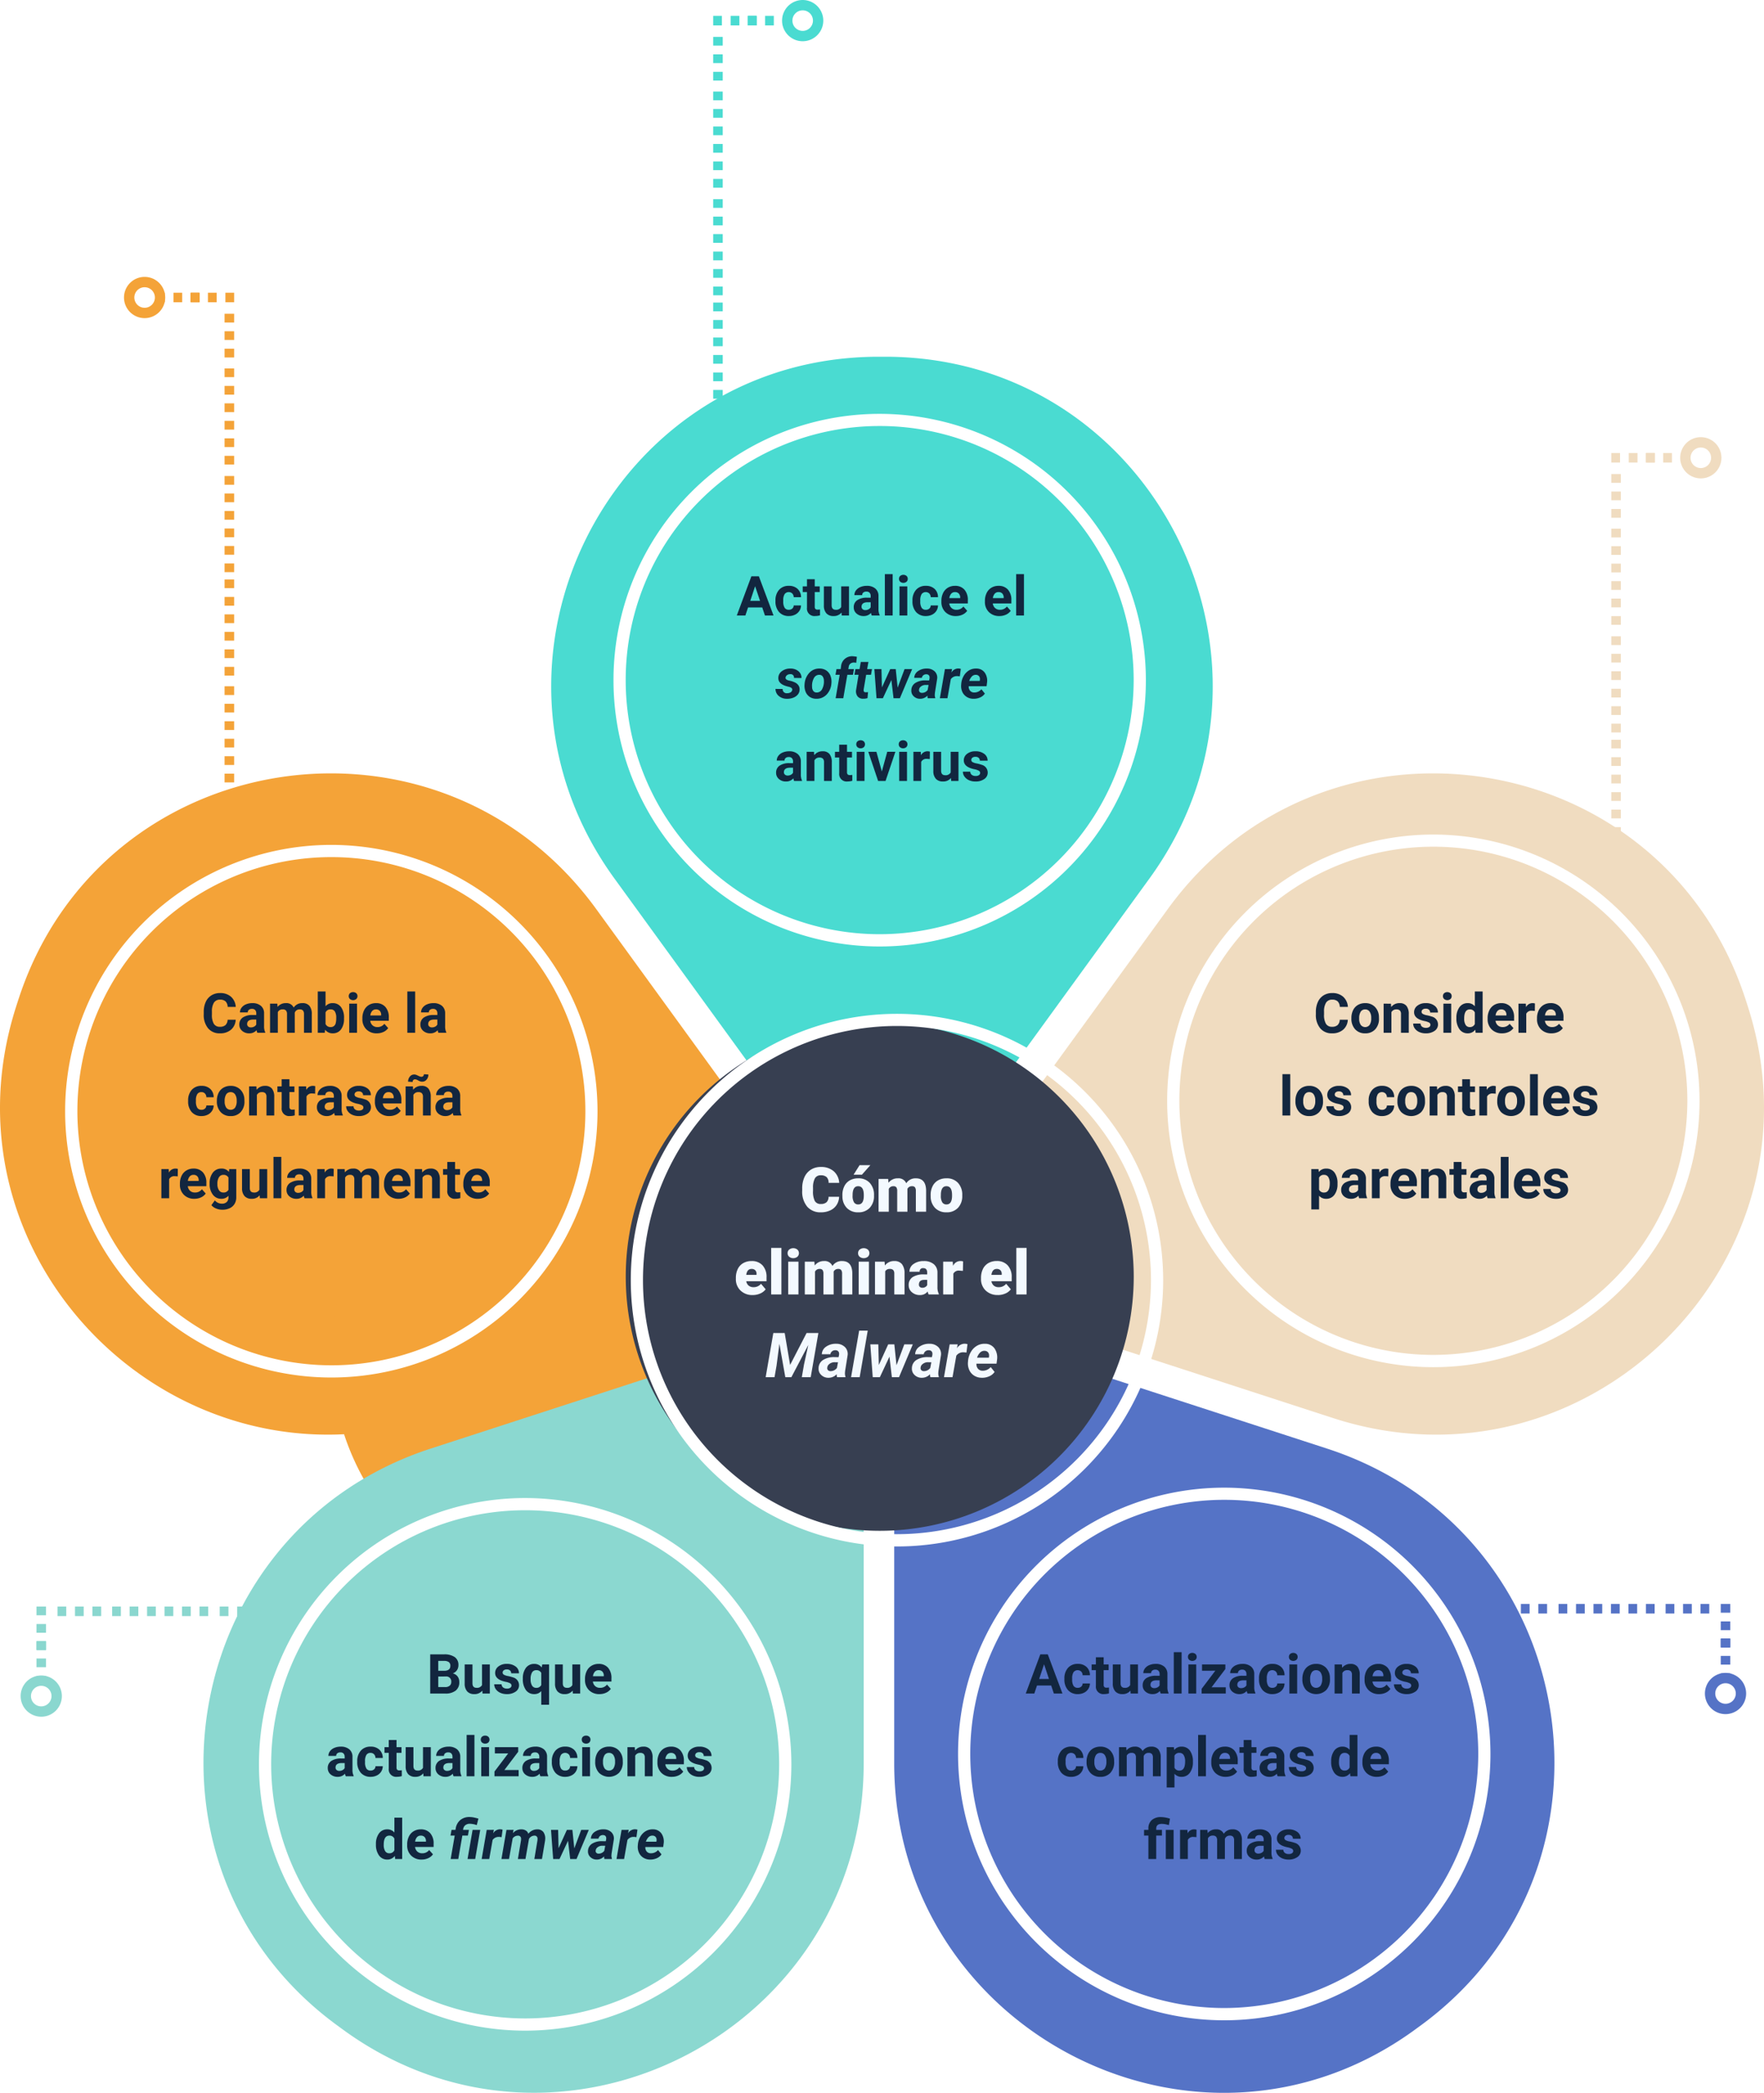 <svg xmlns="http://www.w3.org/2000/svg" xmlns:xlink="http://www.w3.org/1999/xlink" width="511.982" height="607.165" viewBox="0 0 511.982 607.165">
  <defs>
    <clipPath id="clip-path">
      <rect id="Rectángulo_364507" data-name="Rectángulo 364507" width="11.962" height="11.962" transform="translate(0 0)" fill="#f0dcc0"/>
    </clipPath>
    <clipPath id="clip-path-2">
      <path id="Trazado_778462" data-name="Trazado 778462" d="M712.9,262.682h-2.535v-2.773H712.9Zm-5.07,0h-2.535v-2.773h2.535Zm-5.07,0h-2.535v-2.773h2.535Z" transform="translate(-700.225 -259.909)" fill="#f0dcc0"/>
    </clipPath>
    <clipPath id="clip-path-11">
      <rect id="Rectángulo_364507-2" data-name="Rectángulo 364507" width="11.962" height="11.962" fill="#5573c6"/>
    </clipPath>
    <clipPath id="clip-path-12">
      <path id="Trazado_778462-5" data-name="Trazado 778462" d="M12.675,2.773H10.14V0h2.535Zm-5.07,0H5.07V0H7.6Zm-5.07,0H0V0H2.535Z" fill="#5573c6"/>
    </clipPath>
    <clipPath id="clip-path-19">
      <path id="Trazado_778944-2" data-name="Trazado 778944" d="M712.9,262.682h-2.535v-2.773H712.9Zm-5.07,0h-2.535v-2.773h2.535Zm-5.07,0h-2.535v-2.773h2.535Z" transform="translate(-700.225 -259.909)" fill="#5573c6"/>
    </clipPath>
    <clipPath id="clip-path-21">
      <rect id="Rectángulo_364507-3" data-name="Rectángulo 364507" width="11.962" height="11.962" fill="#8ad7cf"/>
    </clipPath>
    <clipPath id="clip-path-22">
      <path id="Trazado_778462-9" data-name="Trazado 778462" d="M12.675,0H10.14V2.773h2.535ZM7.6,0H5.07V2.773H7.6ZM2.535,0H0V2.773H2.535Z" fill="#8ad7cf"/>
    </clipPath>
    <filter id="Trazado_778924" x="169.06" y="111.067" width="172.519" height="172.519" filterUnits="userSpaceOnUse">
      <feOffset input="SourceAlpha"/>
      <feGaussianBlur stdDeviation="3" result="blur"/>
      <feFlood flood-opacity="0.278"/>
      <feComposite operator="in" in2="blur"/>
      <feComposite in="SourceGraphic"/>
    </filter>
    <filter id="Trazado_778927" x="269.068" y="422.601" width="172.52" height="172.519" filterUnits="userSpaceOnUse">
      <feOffset input="SourceAlpha"/>
      <feGaussianBlur stdDeviation="3" result="blur-2"/>
      <feFlood flood-opacity="0.259"/>
      <feComposite operator="in" in2="blur-2"/>
      <feComposite in="SourceGraphic"/>
    </filter>
    <filter id="Trazado_778931" x="9.902" y="236.116" width="172.519" height="172.52" filterUnits="userSpaceOnUse">
      <feOffset dy="3" input="SourceAlpha"/>
      <feGaussianBlur stdDeviation="3" result="blur-3"/>
      <feFlood flood-opacity="0.259"/>
      <feComposite operator="in" in2="blur-3"/>
      <feComposite in="SourceGraphic"/>
    </filter>
    <filter id="Trazado_778935" x="329.757" y="233.116" width="172.519" height="172.52" filterUnits="userSpaceOnUse">
      <feOffset input="SourceAlpha"/>
      <feGaussianBlur stdDeviation="3" result="blur-4"/>
      <feFlood flood-opacity="0.231"/>
      <feComposite operator="in" in2="blur-4"/>
      <feComposite in="SourceGraphic"/>
    </filter>
    <filter id="Trazado_778938" x="66.165" y="425.601" width="172.519" height="172.519" filterUnits="userSpaceOnUse">
      <feOffset dy="3" input="SourceAlpha"/>
      <feGaussianBlur stdDeviation="3" result="blur-5"/>
      <feFlood flood-opacity="0.259"/>
      <feComposite operator="in" in2="blur-5"/>
      <feComposite in="SourceGraphic"/>
    </filter>
    <filter id="Trazado_778939" x="172.618" y="287.67" width="165.438" height="165.438" filterUnits="userSpaceOnUse">
      <feOffset dy="3" input="SourceAlpha"/>
      <feGaussianBlur stdDeviation="3" result="blur-6"/>
      <feFlood flood-opacity="0.49"/>
      <feComposite operator="in" in2="blur-6"/>
      <feComposite in="SourceGraphic"/>
    </filter>
    <filter id="Trazado_778940" x="174.077" y="285.13" width="172.52" height="172.52" filterUnits="userSpaceOnUse">
      <feOffset dx="5" dy="4" input="SourceAlpha"/>
      <feGaussianBlur stdDeviation="3" result="blur-7"/>
      <feFlood flood-opacity="0.161"/>
      <feComposite operator="in" in2="blur-7"/>
      <feComposite in="SourceGraphic"/>
    </filter>
    <clipPath id="clip-path-31">
      <rect id="Rectángulo_364507-4" data-name="Rectángulo 364507" width="11.962" height="11.962" transform="translate(0 0)" fill="#4adbd1"/>
    </clipPath>
    <clipPath id="clip-path-32">
      <path id="Trazado_778462-13" data-name="Trazado 778462" d="M712.9,262.682h-2.535v-2.773H712.9Zm-5.07,0h-2.535v-2.773h2.535Zm-5.07,0h-2.535v-2.773h2.535Z" transform="translate(-700.225 -259.909)" fill="#4adbd1"/>
    </clipPath>
    <clipPath id="clip-path-41">
      <rect id="Rectángulo_364507-5" data-name="Rectángulo 364507" width="11.962" height="11.962" fill="#f4a338"/>
    </clipPath>
    <clipPath id="clip-path-42">
      <path id="Trazado_778462-17" data-name="Trazado 778462" d="M12.675,0H10.14V2.773h2.535ZM7.6,0H5.07V2.773H7.6ZM2.535,0H0V2.773H2.535Z" fill="#f4a338"/>
    </clipPath>
    <clipPath id="clip-path-49">
      <path id="Trazado_778944-5" data-name="Trazado 778944" d="M700.225,262.682h2.535v-2.773h-2.535Zm5.07,0h2.535v-2.773h-2.535Zm5.07,0H712.9v-2.773h-2.535Z" transform="translate(-700.225 -259.909)" fill="#f4a338"/>
    </clipPath>
  </defs>
  <g id="Grupo_1042372" data-name="Grupo 1042372" transform="translate(8040.99 9523.33)">
    <g id="Grupo_1032228" data-name="Grupo 1032228" transform="translate(-7553.328 -9396.501)">
      <g id="Grupo_1032227" data-name="Grupo 1032227" clip-path="url(#clip-path)">
        <path id="Trazado_778942" data-name="Trazado 778942" d="M5.981,0a5.981,5.981,0,1,0,5.98,5.981A5.988,5.988,0,0,0,5.981,0m0,8.962a2.981,2.981,0,1,1,2.98-2.981,2.985,2.985,0,0,1-2.98,2.981" fill="#f0dcc0"/>
      </g>
    </g>
    <g id="Grupo_1032235" data-name="Grupo 1032235" transform="translate(-8373.328 -13127.002)">
      <g id="Grupo_1031930" data-name="Grupo 1031930" transform="translate(800 3846.166) rotate(-90)">
        <g id="Grupo_1031929" data-name="Grupo 1031929" clip-path="url(#clip-path-2)">
          <rect id="Rectángulo_365569" data-name="Rectángulo 365569" width="16.39" height="2.773" transform="translate(0 0)" fill="#f0dcc0"/>
        </g>
        <g id="Grupo_1032229" data-name="Grupo 1032229" transform="translate(15.216)" clip-path="url(#clip-path-2)">
          <rect id="Rectángulo_365570" data-name="Rectángulo 365570" width="16.39" height="2.773" transform="translate(0 0)" fill="#f0dcc0"/>
        </g>
      </g>
      <g id="Grupo_1032230" data-name="Grupo 1032230" transform="translate(800 3816.166) rotate(-90)">
        <g id="Grupo_1031929-2" data-name="Grupo 1031929" clip-path="url(#clip-path-2)">
          <rect id="Rectángulo_365569-2" data-name="Rectángulo 365569" width="16.39" height="2.773" transform="translate(0 0)" fill="#f0dcc0"/>
        </g>
        <g id="Grupo_1032229-2" data-name="Grupo 1032229" transform="translate(15.216)" clip-path="url(#clip-path-2)">
          <rect id="Rectángulo_365570-2" data-name="Rectángulo 365570" width="16.39" height="2.773" transform="translate(0 0)" fill="#f0dcc0"/>
        </g>
      </g>
      <g id="Grupo_1032231" data-name="Grupo 1032231" transform="translate(800 3784.945) rotate(-90)">
        <g id="Grupo_1031929-3" data-name="Grupo 1031929" clip-path="url(#clip-path-2)">
          <rect id="Rectángulo_365569-3" data-name="Rectángulo 365569" width="16.39" height="2.773" transform="translate(0 0)" fill="#f0dcc0"/>
        </g>
        <g id="Grupo_1032229-3" data-name="Grupo 1032229" transform="translate(15.216)" clip-path="url(#clip-path-2)">
          <rect id="Rectángulo_365570-3" data-name="Rectángulo 365570" width="16.39" height="2.773" transform="translate(0 0)" fill="#f0dcc0"/>
        </g>
      </g>
      <g id="Grupo_1032232" data-name="Grupo 1032232" transform="translate(800 3753.875) rotate(-90)">
        <g id="Grupo_1031929-4" data-name="Grupo 1031929" clip-path="url(#clip-path-2)">
          <rect id="Rectángulo_365569-4" data-name="Rectángulo 365569" width="16.39" height="2.773" transform="translate(0 0)" fill="#f0dcc0"/>
        </g>
      </g>
      <g id="Grupo_1032233" data-name="Grupo 1032233" transform="translate(800 3735.096)" clip-path="url(#clip-path-2)">
        <rect id="Rectángulo_365571" data-name="Rectángulo 365571" width="16.39" height="2.773" transform="translate(0 0)" fill="#f0dcc0"/>
        <rect id="Rectángulo_365572" data-name="Rectángulo 365572" width="16.39" height="2.773" transform="translate(6.337 -12)" fill="#f0dcc0"/>
      </g>
    </g>
    <g id="Grupo_1032236" data-name="Grupo 1032236" transform="translate(-7563.328 -9391.906)" clip-path="url(#clip-path-2)">
      <rect id="Rectángulo_365573" data-name="Rectángulo 365573" width="16.39" height="2.773" transform="translate(0 0)" fill="#f0dcc0"/>
      <rect id="Rectángulo_365574" data-name="Rectángulo 365574" width="16.39" height="2.773" transform="translate(6.337 -12)" fill="#f0dcc0"/>
    </g>
    <g id="Grupo_1032228-2" data-name="Grupo 1032228" transform="translate(-7534.194 -9038) rotate(90)">
      <g id="Grupo_1032227-2" data-name="Grupo 1032227" transform="translate(0 0)" clip-path="url(#clip-path-11)">
        <path id="Trazado_778942-2" data-name="Trazado 778942" d="M5.981,0a5.981,5.981,0,1,0,5.98,5.981A5.988,5.988,0,0,0,5.981,0m0,8.962a2.981,2.981,0,1,1,2.98-2.981,2.985,2.985,0,0,1-2.98,2.981" transform="translate(0 0)" fill="#5573c6"/>
      </g>
    </g>
    <g id="Grupo_1032235-2" data-name="Grupo 1032235" transform="translate(-7538.789 -9058) rotate(90)">
      <g id="Grupo_1031930-2" data-name="Grupo 1031930" transform="translate(0 111.07) rotate(-90)">
        <g id="Grupo_1031929-5" data-name="Grupo 1031929" clip-path="url(#clip-path-12)">
          <rect id="Rectángulo_365569-5" data-name="Rectángulo 365569" width="16.39" height="2.773" transform="translate(0 0)" fill="#5573c6"/>
        </g>
        <g id="Grupo_1032229-4" data-name="Grupo 1032229" transform="translate(15.216)" clip-path="url(#clip-path-12)">
          <rect id="Rectángulo_365570-4" data-name="Rectángulo 365570" width="16.39" height="2.773" transform="translate(0 0)" fill="#5573c6"/>
        </g>
      </g>
      <g id="Grupo_1032230-2" data-name="Grupo 1032230" transform="translate(0 81.07) rotate(-90)">
        <g id="Grupo_1031929-6" data-name="Grupo 1031929" clip-path="url(#clip-path-12)">
          <rect id="Rectángulo_365569-6" data-name="Rectángulo 365569" width="16.39" height="2.773" transform="translate(0 0)" fill="#5573c6"/>
        </g>
        <g id="Grupo_1032229-5" data-name="Grupo 1032229" transform="translate(15.216)" clip-path="url(#clip-path-12)">
          <rect id="Rectángulo_365570-5" data-name="Rectángulo 365570" width="16.39" height="2.773" transform="translate(0 0)" fill="#5573c6"/>
        </g>
      </g>
      <g id="Grupo_1032231-2" data-name="Grupo 1032231" transform="translate(0 49.849) rotate(-90)">
        <g id="Grupo_1031929-7" data-name="Grupo 1031929" clip-path="url(#clip-path-12)">
          <rect id="Rectángulo_365569-7" data-name="Rectángulo 365569" width="16.39" height="2.773" transform="translate(0 0)" fill="#5573c6"/>
        </g>
        <g id="Grupo_1032229-6" data-name="Grupo 1032229" transform="translate(15.216)" clip-path="url(#clip-path-12)">
          <rect id="Rectángulo_365570-6" data-name="Rectángulo 365570" width="16.39" height="2.773" transform="translate(0 0)" fill="#5573c6"/>
        </g>
      </g>
      <g id="Grupo_1032232-2" data-name="Grupo 1032232" transform="translate(0 18.779) rotate(-90)">
        <g id="Grupo_1031929-8" data-name="Grupo 1031929" clip-path="url(#clip-path-12)">
          <rect id="Rectángulo_365569-8" data-name="Rectángulo 365569" width="16.39" height="2.773" transform="translate(0 0)" fill="#5573c6"/>
        </g>
      </g>
      <g id="Grupo_1032233-2" data-name="Grupo 1032233" clip-path="url(#clip-path-19)">
        <rect id="Rectángulo_365571-2" data-name="Rectángulo 365571" width="16.39" height="2.773" transform="translate(0 0)" fill="#5573c6"/>
        <rect id="Rectángulo_365572-2" data-name="Rectángulo 365572" width="16.39" height="2.773" transform="translate(6.337 -12)" fill="#5573c6"/>
      </g>
    </g>
    <g id="Grupo_1032236-2" data-name="Grupo 1032236" transform="translate(-7538.789 -9048) rotate(90)" clip-path="url(#clip-path-19)">
      <rect id="Rectángulo_365573-2" data-name="Rectángulo 365573" width="16.39" height="2.773" transform="translate(0 0)" fill="#5573c6"/>
      <rect id="Rectángulo_365574-2" data-name="Rectángulo 365574" width="16.39" height="2.773" transform="translate(6.337 -12)" fill="#5573c6"/>
    </g>
    <g id="Grupo_1032228-3" data-name="Grupo 1032228" transform="translate(-8023.037 -9037.248) rotate(90)">
      <g id="Grupo_1032227-3" data-name="Grupo 1032227" clip-path="url(#clip-path-21)">
        <path id="Trazado_778942-3" data-name="Trazado 778942" d="M5.981,11.962a5.981,5.981,0,1,1,5.98-5.981,5.988,5.988,0,0,1-5.98,5.981M5.981,3a2.981,2.981,0,1,0,2.98,2.981A2.985,2.985,0,0,0,5.981,3" transform="translate(0 0)" fill="#8ad7cf"/>
      </g>
    </g>
    <g id="Grupo_1032235-3" data-name="Grupo 1032235" transform="translate(-7919.334 -9057.248) rotate(90)">
      <g id="Grupo_1031930-3" data-name="Grupo 1031930" transform="translate(2.773) rotate(90)">
        <g id="Grupo_1031929-9" data-name="Grupo 1031929" clip-path="url(#clip-path-22)">
          <rect id="Rectángulo_365569-9" data-name="Rectángulo 365569" width="16.39" height="2.773" transform="translate(0 0)" fill="#8ad7cf"/>
        </g>
        <g id="Grupo_1032229-7" data-name="Grupo 1032229" transform="translate(15.216)" clip-path="url(#clip-path-22)">
          <rect id="Rectángulo_365570-7" data-name="Rectángulo 365570" width="16.39" height="2.773" transform="translate(0 0)" fill="#8ad7cf"/>
        </g>
      </g>
      <g id="Grupo_1032230-3" data-name="Grupo 1032230" transform="translate(2.773 30) rotate(90)">
        <g id="Grupo_1031929-10" data-name="Grupo 1031929" clip-path="url(#clip-path-22)">
          <rect id="Rectángulo_365569-10" data-name="Rectángulo 365569" width="16.39" height="2.773" transform="translate(0 0)" fill="#8ad7cf"/>
        </g>
        <g id="Grupo_1032229-8" data-name="Grupo 1032229" transform="translate(15.216)" clip-path="url(#clip-path-22)">
          <rect id="Rectángulo_365570-8" data-name="Rectángulo 365570" width="16.39" height="2.773" transform="translate(0 0)" fill="#8ad7cf"/>
        </g>
      </g>
      <g id="Grupo_1032231-3" data-name="Grupo 1032231" transform="translate(2.773 61.221) rotate(90)">
        <g id="Grupo_1031929-11" data-name="Grupo 1031929" clip-path="url(#clip-path-22)">
          <rect id="Rectángulo_365569-11" data-name="Rectángulo 365569" width="16.39" height="2.773" transform="translate(0 0)" fill="#8ad7cf"/>
        </g>
        <g id="Grupo_1032229-9" data-name="Grupo 1032229" transform="translate(15.216)" clip-path="url(#clip-path-22)">
          <rect id="Rectángulo_365570-9" data-name="Rectángulo 365570" width="16.39" height="2.773" transform="translate(0 0)" fill="#8ad7cf"/>
        </g>
      </g>
      <g id="Grupo_1032232-3" data-name="Grupo 1032232" transform="translate(2.773 92.291) rotate(90)">
        <g id="Grupo_1031929-12" data-name="Grupo 1031929" clip-path="url(#clip-path-22)">
          <rect id="Rectángulo_365569-12" data-name="Rectángulo 365569" width="16.39" height="2.773" transform="translate(0 0)" fill="#8ad7cf"/>
        </g>
      </g>
      <g id="Grupo_1032233-3" data-name="Grupo 1032233" transform="translate(0 108.297)" clip-path="url(#clip-path-22)">
        <rect id="Rectángulo_365571-3" data-name="Rectángulo 365571" width="16.39" height="2.773" transform="translate(0 0)" fill="#8ad7cf"/>
        <rect id="Rectángulo_365572-3" data-name="Rectángulo 365572" width="16.39" height="2.773" transform="translate(6.337 12)" fill="#8ad7cf"/>
      </g>
    </g>
    <g id="Grupo_1032236-3" data-name="Grupo 1032236" transform="translate(-8027.631 -9047.248) rotate(90)" clip-path="url(#clip-path-22)">
      <rect id="Rectángulo_365573-3" data-name="Rectángulo 365573" width="16.39" height="2.773" transform="translate(0 0)" fill="#8ad7cf"/>
      <rect id="Rectángulo_365574-3" data-name="Rectángulo 365574" width="16.39" height="2.773" transform="translate(6.337 12)" fill="#8ad7cf"/>
    </g>
    <g id="Grupo_1032226" data-name="Grupo 1032226" transform="translate(-8040.99 -9419.834)">
      <g id="Layer_2" data-name="Layer 2" transform="translate(0 0)">
        <g id="Grupo_1032212" data-name="Grupo 1032212" transform="translate(159.978)">
          <path id="Trazado_778921" data-name="Trazado 778921" d="M176.342,244.437l-67.611-93.051C63.25,88.767,107.386.5,184.787,0h3.151c77.4.5,121.555,88.767,76.056,151.385l-67.611,93.051a12.394,12.394,0,0,1-20.058,0Z" transform="translate(-90.367)" fill="#4adbd1"/>
          <g id="Grupo_1032211" data-name="Grupo 1032211" transform="translate(18.081 16.571)">
            <g id="Grupo_1032210" data-name="Grupo 1032210">
              <path id="Trazado_778923" data-name="Trazado 778923" d="M176.3,11.36a73.719,73.719,0,1,0,73.719,73.719A73.8,73.8,0,0,0,176.3,11.36Z" transform="translate(-99.039 -7.819)" fill="#4adbd1"/>
              <g transform="matrix(1, 0, 0, 1, -178.06, -120.07)" filter="url(#Trazado_778924)">
                <path id="Trazado_778924-2" data-name="Trazado 778924" d="M177.84,9.36A77.26,77.26,0,1,0,255.1,86.62,77.343,77.343,0,0,0,177.84,9.36Zm0,150.961A73.719,73.719,0,1,1,251.558,86.6,73.8,73.8,0,0,1,177.84,160.321Z" transform="translate(77.48 110.71)" fill="#fff"/>
              </g>
            </g>
          </g>
        </g>
        <g id="Grupo_1032215" data-name="Grupo 1032215" transform="translate(259.009 280.609)">
          <path id="Trazado_778925" data-name="Trazado 778925" d="M162.817,159.1,272.209,194.65C345.821,218.568,362,315.939,299.667,361.827l-2.549,1.859c-62.9,45.092-150.518-.372-150.518-77.773v-115a12.389,12.389,0,0,1,16.217-11.791Z" transform="translate(-146.076 -158.502)" fill="#5573c6"/>
          <g id="Grupo_1032214" data-name="Grupo 1032214" transform="translate(0 28.431)">
            <g id="Grupo_1032213" data-name="Grupo 1032213" transform="translate(0 0)">
              <ellipse id="Elipse_8514" data-name="Elipse 8514" cx="73.719" cy="73.719" rx="73.719" ry="73.719" transform="translate(0 136.215) rotate(-67.5)" fill="#5573c6"/>
              <g transform="matrix(1, 0, 0, 1, -259.01, -412.54)" filter="url(#Trazado_778927)">
                <path id="Trazado_778927-2" data-name="Trazado 778927" d="M234.33,185.33a77.26,77.26,0,1,0,77.26,77.26A77.354,77.354,0,0,0,234.33,185.33Zm0,150.961a73.719,73.719,0,1,1,73.719-73.719A73.8,73.8,0,0,1,234.33,336.291Z" transform="translate(121 246.27)" fill="#fff"/>
              </g>
            </g>
          </g>
        </g>
        <g id="Grupo_1032218" data-name="Grupo 1032218" transform="translate(0 120.869)">
          <path id="Trazado_778928" data-name="Trazado 778928" d="M234.449,219.76,125.057,255.309C51.445,279.227-18.857,209.969,4.6,136.2c.319-1.009.637-2,.974-3.01,24.378-73.471,121.98-88.165,167.478-25.547l67.611,93.051a12.387,12.387,0,0,1-6.2,19.067Z" transform="translate(-0.003 -68.273)" fill="#f4a338"/>
          <g id="Grupo_1032217" data-name="Grupo 1032217" transform="translate(18.902 17.752)">
            <g id="Grupo_1032216" data-name="Grupo 1032216">
              <path id="Trazado_778930" data-name="Trazado 778930" d="M160.11,154.019a73.71,73.71,0,1,0,.018,0Z" transform="translate(-9.132 -76.759)" fill="#f4a338"/>
              <g transform="matrix(1, 0, 0, 1, -18.9, -242.12)" filter="url(#Trazado_778931)">
                <path id="Trazado_778931-2" data-name="Trazado 778931" d="M87.94,78.3a77.26,77.26,0,1,0,77.26,77.26A77.343,77.343,0,0,0,87.94,78.3Zm-73.7,77.26a73.719,73.719,0,1,1,73.719,73.719A73.8,73.8,0,0,1,14.238,155.56Z" transform="translate(8.22 163.82)" fill="#fff"/>
              </g>
            </g>
          </g>
        </g>
        <g id="Grupo_1032221" data-name="Grupo 1032221" transform="translate(268.955 120.875)">
          <path id="Trazado_778932" data-name="Trazado 778932" d="M154.29,200.69,221.9,107.639C267.4,45.02,365,59.732,389.38,133.185c.336.991.655,2,.974,3.01,23.458,73.772-46.862,143.029-120.475,119.111L160.487,219.757a12.4,12.4,0,0,1-6.2-19.067Z" transform="translate(-151.923 -68.276)" fill="#f0dcc0"/>
          <g id="Grupo_1032220" data-name="Grupo 1032220" transform="translate(69.802 17.746)">
            <g id="Grupo_1032219" data-name="Grupo 1032219">
              <path id="Trazado_778934" data-name="Trazado 778934" d="M267.069,80.3a73.719,73.719,0,1,0,73.719,73.719A73.8,73.8,0,0,0,267.069,80.3Z" transform="translate(-189.809 -76.759)" fill="#f0dcc0"/>
              <g transform="matrix(1, 0, 0, 1, -338.76, -242.12)" filter="url(#Trazado_778935)">
                <path id="Trazado_778935-2" data-name="Trazado 778935" d="M268.61,78.3a77.26,77.26,0,1,0,77.26,77.26A77.343,77.343,0,0,0,268.61,78.3Zm0,150.961a73.719,73.719,0,1,1,73.719-73.719A73.8,73.8,0,0,1,268.61,229.261Z" transform="translate(147.41 163.82)" fill="#fff"/>
              </g>
            </g>
          </g>
        </g>
        <g id="Grupo_1032224" data-name="Grupo 1032224" transform="translate(59.059 280.574)">
          <path id="Trazado_778936" data-name="Trazado 778936" d="M224.984,170.907v115c0,77.4-87.6,122.865-150.518,77.773l-2.549-1.859C9.581,315.936,25.763,218.565,99.375,194.647L208.767,159.1a12.389,12.389,0,0,1,16.217,11.791Z" transform="translate(-33.363 -158.482)" fill="#8bd8d0"/>
          <g id="Grupo_1032223" data-name="Grupo 1032223" transform="translate(16.105 47.531)">
            <g id="Grupo_1032222" data-name="Grupo 1032222">
              <ellipse id="Elipse_8515" data-name="Elipse 8515" cx="73.719" cy="73.719" rx="73.719" ry="73.719" transform="translate(3.541 3.523)" fill="#8bd8d0"/>
              <g transform="matrix(1, 0, 0, 1, -75.16, -431.6)" filter="url(#Trazado_778938)">
                <path id="Trazado_778938-2" data-name="Trazado 778938" d="M119.72,185.33a77.26,77.26,0,1,0,77.26,77.26,77.354,77.354,0,0,0-77.26-77.26ZM46,262.59a73.719,73.719,0,1,1,73.719,73.719A73.8,73.8,0,0,1,46,262.59Z" transform="translate(32.7 246.27)" fill="#fff"/>
              </g>
            </g>
          </g>
        </g>
        <g id="Grupo_1032225" data-name="Grupo 1032225" transform="translate(178.077 186.634)">
          <g transform="matrix(1, 0, 0, 1, -178.08, -290.13)" filter="url(#Trazado_778939)">
            <path id="Trazado_778939-2" data-name="Trazado 778939" d="M176.309,107.42a73.719,73.719,0,1,0,73.719,73.719A73.8,73.8,0,0,0,176.309,107.42Z" transform="translate(79.03 186.25)" fill="#373f51"/>
          </g>
          <g transform="matrix(1, 0, 0, 1, -178.08, -290.13)" filter="url(#Trazado_778940)">
            <path id="Trazado_778940-2" data-name="Trazado 778940" d="M177.85,105.42a77.26,77.26,0,1,0,77.26,77.26A77.343,77.343,0,0,0,177.85,105.42Zm0,150.961a73.719,73.719,0,1,1,73.719-73.719A73.8,73.8,0,0,1,177.85,256.381Z" transform="translate(77.49 184.71)" fill="#fff"/>
          </g>
        </g>
      </g>
    </g>
    <path id="Trazado_797765" data-name="Trazado 797765" d="M13.757,12.656H9.647L8.866,15H6.374L10.608,3.625H12.78L17.038,15H14.546Zm-3.477-1.9h2.844L11.694,6.5Zm11.188,2.578a1.481,1.481,0,0,0,1.016-.344,1.2,1.2,0,0,0,.406-.914h2.117a2.9,2.9,0,0,1-.469,1.574,3.093,3.093,0,0,1-1.262,1.109,3.949,3.949,0,0,1-1.77.395A3.67,3.67,0,0,1,18.647,14,4.56,4.56,0,0,1,17.6,10.82v-.148a4.508,4.508,0,0,1,1.039-3.117,3.627,3.627,0,0,1,2.852-1.164,3.555,3.555,0,0,1,2.543.9,3.2,3.2,0,0,1,.973,2.4H22.889a1.551,1.551,0,0,0-.406-1.072,1.51,1.51,0,0,0-2.223.163,3.333,3.333,0,0,0-.4,1.866v.235a3.375,3.375,0,0,0,.4,1.878A1.377,1.377,0,0,0,21.467,13.336ZM29,4.469V6.547h1.445V8.2H29v4.219a1.007,1.007,0,0,0,.18.672.9.9,0,0,0,.688.2,3.6,3.6,0,0,0,.664-.055v1.711a4.648,4.648,0,0,1-1.367.2,2.156,2.156,0,0,1-2.422-2.4V8.2H25.507V6.547h1.234V4.469Zm7.766,9.672a2.831,2.831,0,0,1-2.312,1.016,2.67,2.67,0,0,1-2.074-.781,3.335,3.335,0,0,1-.73-2.289V6.547H33.9v5.467q0,1.322,1.2,1.322a1.63,1.63,0,0,0,1.578-.8V6.547h2.266V15H36.827ZM45.553,15a2.507,2.507,0,0,1-.227-.758,2.732,2.732,0,0,1-2.133.914,3,3,0,0,1-2.059-.719,2.312,2.312,0,0,1-.816-1.812,2.389,2.389,0,0,1,1-2.062,4.915,4.915,0,0,1,2.879-.727h1.039V9.352a1.393,1.393,0,0,0-.3-.937,1.183,1.183,0,0,0-.949-.352,1.345,1.345,0,0,0-.895.273.929.929,0,0,0-.324.75H40.507a2.268,2.268,0,0,1,.453-1.359,3,3,0,0,1,1.281-.98A4.669,4.669,0,0,1,44.1,6.391a3.689,3.689,0,0,1,2.48.785A2.747,2.747,0,0,1,47.5,9.383v3.664a4.041,4.041,0,0,0,.336,1.82V15Zm-1.867-1.57a1.945,1.945,0,0,0,.922-.223,1.462,1.462,0,0,0,.625-.6V11.156h-.844q-1.7,0-1.8,1.172l-.008.133a.9.9,0,0,0,.3.7A1.153,1.153,0,0,0,43.686,13.43ZM51.616,15H49.35V3h2.266Zm4.242,0H53.592V6.547h2.266ZM53.46,4.359a1.112,1.112,0,0,1,.34-.836,1.465,1.465,0,0,1,1.848,0,1.105,1.105,0,0,1,.344.836,1.108,1.108,0,0,1-.348.844,1.448,1.448,0,0,1-1.836,0A1.108,1.108,0,0,1,53.46,4.359Zm7.773,8.977a1.481,1.481,0,0,0,1.016-.344,1.2,1.2,0,0,0,.406-.914h2.117a2.9,2.9,0,0,1-.469,1.574,3.093,3.093,0,0,1-1.262,1.109,3.949,3.949,0,0,1-1.77.395A3.67,3.67,0,0,1,58.413,14a4.56,4.56,0,0,1-1.047-3.184v-.148A4.508,4.508,0,0,1,58.4,7.555a3.627,3.627,0,0,1,2.852-1.164,3.555,3.555,0,0,1,2.543.9,3.2,3.2,0,0,1,.973,2.4H62.655a1.551,1.551,0,0,0-.406-1.072,1.51,1.51,0,0,0-2.223.163,3.333,3.333,0,0,0-.4,1.866v.235a3.375,3.375,0,0,0,.4,1.878A1.377,1.377,0,0,0,61.233,13.336Zm8.719,1.82a4.15,4.15,0,0,1-3.027-1.141,4.054,4.054,0,0,1-1.168-3.039v-.219a5.106,5.106,0,0,1,.492-2.277,3.612,3.612,0,0,1,1.395-1.547A3.914,3.914,0,0,1,69.7,6.391a3.508,3.508,0,0,1,2.73,1.094,4.444,4.444,0,0,1,1,3.1v.922H68.046a2.1,2.1,0,0,0,.66,1.328,2,2,0,0,0,1.395.5,2.437,2.437,0,0,0,2.039-.945l1.109,1.242a3.389,3.389,0,0,1-1.375,1.121A4.511,4.511,0,0,1,69.952,15.156Zm-.258-6.945a1.411,1.411,0,0,0-1.09.455,2.357,2.357,0,0,0-.535,1.3H71.21V9.788A1.681,1.681,0,0,0,70.8,8.623,1.456,1.456,0,0,0,69.694,8.211Zm12.891,6.945a4.15,4.15,0,0,1-3.027-1.141,4.054,4.054,0,0,1-1.168-3.039v-.219a5.106,5.106,0,0,1,.492-2.277,3.612,3.612,0,0,1,1.395-1.547,3.914,3.914,0,0,1,2.059-.543,3.508,3.508,0,0,1,2.73,1.094,4.444,4.444,0,0,1,1,3.1v.922H80.678a2.1,2.1,0,0,0,.66,1.328,2,2,0,0,0,1.395.5,2.437,2.437,0,0,0,2.039-.945l1.109,1.242a3.389,3.389,0,0,1-1.375,1.121A4.511,4.511,0,0,1,82.585,15.156Zm-.258-6.945a1.411,1.411,0,0,0-1.09.455,2.357,2.357,0,0,0-.535,1.3h3.141V9.788a1.681,1.681,0,0,0-.406-1.165A1.456,1.456,0,0,0,82.327,8.211ZM89.725,15H87.46V3h2.266ZM22.46,36.617q.125-.625-.867-.906l-.711-.18q-2.523-.7-2.453-2.453a2.428,2.428,0,0,1,1.059-1.949,3.942,3.942,0,0,1,2.457-.738,3.536,3.536,0,0,1,2.313.758,2.5,2.5,0,0,1,.9,1.977l-2.187-.008a.963.963,0,0,0-1.078-1.1,1.551,1.551,0,0,0-.895.258,1.061,1.061,0,0,0-.465.7q-.117.625.945.883l.313.07a6.285,6.285,0,0,1,1.648.59,2.488,2.488,0,0,1,.879.824,2.04,2.04,0,0,1,.285,1.18,2.251,2.251,0,0,1-.52,1.406,3.18,3.18,0,0,1-1.359.93,4.736,4.736,0,0,1-1.816.3,3.568,3.568,0,0,1-2.344-.809,2.607,2.607,0,0,1-.953-2.051l2.078.016a1.142,1.142,0,0,0,1.3,1.227,1.845,1.845,0,0,0,1-.25A.988.988,0,0,0,22.46,36.617Zm7.992-6.227a3.39,3.39,0,0,1,1.926.574A3.234,3.234,0,0,1,33.565,32.5a4.762,4.762,0,0,1,.27,2.176,5.143,5.143,0,0,1-1.4,3.262,3.96,3.96,0,0,1-3.02,1.215,3.38,3.38,0,0,1-1.906-.566,3.222,3.222,0,0,1-1.187-1.527,4.657,4.657,0,0,1-.273-2.156,5.3,5.3,0,0,1,1.422-3.328A3.878,3.878,0,0,1,30.452,30.391Zm-2.227,5.315a1.95,1.95,0,0,0,.352,1.182,1.168,1.168,0,0,0,.945.449,1.712,1.712,0,0,0,1.594-.932,4.647,4.647,0,0,0,.539-2.531,2.122,2.122,0,0,0-.363-1.2,1.149,1.149,0,0,0-.949-.464,1.715,1.715,0,0,0-1.574.924A4.6,4.6,0,0,0,28.225,35.706ZM35.061,39l1.18-6.8H35.022l.289-1.648,1.219-.008.109-.844A3.181,3.181,0,0,1,40.03,26.82a7.33,7.33,0,0,1,1.2.163l-.2,1.751a2.732,2.732,0,0,0-.648-.094,1.615,1.615,0,0,0-1,.3,1.355,1.355,0,0,0-.52.918l-.117.69h1.633L40.085,32.2H38.46L37.28,39Zm9.516-10.531-.367,2.078h1.406L45.327,32.2H43.921L43.2,36.438a1.077,1.077,0,0,0,.063.609q.109.211.531.227.125.008.672-.039l-.156,1.727a3.706,3.706,0,0,1-1.266.18,1.985,1.985,0,0,1-1.617-.68,2.456,2.456,0,0,1-.437-1.8l.727-4.461h-1.2l.289-1.656h1.2l.359-2.078Zm8.484,7.453,2.008-5.375h2.2L53.71,39H51.866l-.625-5.289L48.772,39H46.928L46.3,30.547h2.063l.133,5.32,2.414-5.32h1.594ZM61.8,39a2.281,2.281,0,0,1-.086-.766,2.863,2.863,0,0,1-2.156.922,2.594,2.594,0,0,1-1.84-.723,2.186,2.186,0,0,1-.684-1.746,2.527,2.527,0,0,1,1.16-2.121,5.266,5.266,0,0,1,2.965-.738l1.031.016.109-.508a1.764,1.764,0,0,0,.023-.492.846.846,0,0,0-.277-.574.955.955,0,0,0-.629-.215,1.345,1.345,0,0,0-.875.254,1.231,1.231,0,0,0-.461.777l-2.211.008a2.457,2.457,0,0,1,1.113-1.965,4.312,4.312,0,0,1,2.613-.738,3.117,3.117,0,0,1,2.25.855,2.5,2.5,0,0,1,.68,2.121l-.648,4.047-.039.5a2.412,2.412,0,0,0,.133.938L63.967,39Zm-1.7-1.555a2.017,2.017,0,0,0,1.664-.828l.273-1.461-.766-.008a2.139,2.139,0,0,0-1.758.742,1.292,1.292,0,0,0-.242.633.75.75,0,0,0,.176.668A.891.891,0,0,0,60.108,37.445ZM71.1,32.664a4.549,4.549,0,0,0-.742-.078,2.136,2.136,0,0,0-1.867.883L67.514,39h-2.2l1.469-8.453,2.07-.008-.2,1.031a2.325,2.325,0,0,1,1.969-1.2,3.214,3.214,0,0,1,.766.109Zm3.969,6.492a3.677,3.677,0,0,1-1.965-.543,3.292,3.292,0,0,1-1.277-1.469,4.093,4.093,0,0,1-.328-2.059l.023-.312a5.465,5.465,0,0,1,.719-2.266,4.341,4.341,0,0,1,1.547-1.59,3.827,3.827,0,0,1,2.094-.527,2.924,2.924,0,0,1,2.473,1.2,4.117,4.117,0,0,1,.637,2.962l-.125.962h-5.18a1.814,1.814,0,0,0,.4,1.313,1.521,1.521,0,0,0,1.172.508,2.7,2.7,0,0,0,2.109-.937l1.008,1.25A3.135,3.135,0,0,1,77,38.77,4.5,4.5,0,0,1,75.069,39.156Zm.7-6.945a1.565,1.565,0,0,0-1.082.383,3.363,3.363,0,0,0-.848,1.383h3.031l.047-.2a2.071,2.071,0,0,0,.008-.594,1.134,1.134,0,0,0-.383-.707A1.2,1.2,0,0,0,75.772,32.211ZM23.018,63a2.507,2.507,0,0,1-.227-.758,2.732,2.732,0,0,1-2.133.914,3,3,0,0,1-2.059-.719,2.312,2.312,0,0,1-.816-1.812,2.389,2.389,0,0,1,1-2.062,4.915,4.915,0,0,1,2.879-.727H22.7v-.484a1.393,1.393,0,0,0-.3-.937,1.183,1.183,0,0,0-.949-.352,1.345,1.345,0,0,0-.895.273.929.929,0,0,0-.324.75H17.971a2.268,2.268,0,0,1,.453-1.359,3,3,0,0,1,1.281-.98,4.669,4.669,0,0,1,1.859-.355,3.689,3.689,0,0,1,2.48.785,2.747,2.747,0,0,1,.918,2.207v3.664a4.041,4.041,0,0,0,.336,1.82V63Zm-1.867-1.57a1.945,1.945,0,0,0,.922-.223,1.462,1.462,0,0,0,.625-.6V59.156h-.844q-1.7,0-1.8,1.172l-.008.133a.9.9,0,0,0,.3.7A1.153,1.153,0,0,0,21.151,61.43Zm7.625-6.883.07.977a2.951,2.951,0,0,1,2.43-1.133,2.453,2.453,0,0,1,2,.789,3.682,3.682,0,0,1,.672,2.359V63H31.69V57.581a1.47,1.47,0,0,0-.312-1.045,1.4,1.4,0,0,0-1.039-.325,1.553,1.553,0,0,0-1.43.814V63H26.651V54.547Zm9.586-2.078v2.078h1.445V56.2H38.362v4.219a1.007,1.007,0,0,0,.18.672.9.9,0,0,0,.688.2,3.6,3.6,0,0,0,.664-.055v1.711a4.648,4.648,0,0,1-1.367.2,2.156,2.156,0,0,1-2.422-2.4V56.2H34.87V54.547H36.1V52.469ZM43.448,63H41.182V54.547h2.266Zm-2.4-10.641a1.112,1.112,0,0,1,.34-.836,1.465,1.465,0,0,1,1.848,0,1.193,1.193,0,0,1,0,1.68,1.448,1.448,0,0,1-1.836,0A1.108,1.108,0,0,1,41.049,52.359Zm7.422,7.883,1.57-5.7H52.4L49.549,63H47.393l-2.852-8.453H46.9ZM55.776,63H53.51V54.547h2.266Zm-2.4-10.641a1.112,1.112,0,0,1,.34-.836,1.465,1.465,0,0,1,1.848,0,1.193,1.193,0,0,1,0,1.68,1.448,1.448,0,0,1-1.836,0A1.108,1.108,0,0,1,53.378,52.359Zm9.008,4.3a6.134,6.134,0,0,0-.812-.062,1.654,1.654,0,0,0-1.68.867V63H57.635V54.547h2.133l.063,1.008a2.092,2.092,0,0,1,1.883-1.164,2.366,2.366,0,0,1,.7.1Zm6.148,5.477a2.831,2.831,0,0,1-2.312,1.016,2.67,2.67,0,0,1-2.074-.781,3.335,3.335,0,0,1-.73-2.289V54.547h2.258v5.467q0,1.322,1.2,1.322a1.63,1.63,0,0,0,1.578-.8V54.547h2.266V63H68.6ZM77,60.664a.727.727,0,0,0-.41-.652,4.659,4.659,0,0,0-1.316-.426q-3.016-.633-3.016-2.562a2.323,2.323,0,0,1,.934-1.879,3.766,3.766,0,0,1,2.441-.754,4.053,4.053,0,0,1,2.574.758,2.388,2.388,0,0,1,.965,1.969H76.917a1.092,1.092,0,0,0-.312-.8A1.322,1.322,0,0,0,75.628,56a1.351,1.351,0,0,0-.883.258.814.814,0,0,0-.312.656.7.7,0,0,0,.355.605,3.657,3.657,0,0,0,1.2.4,9.8,9.8,0,0,1,1.422.379A2.336,2.336,0,0,1,79.2,60.57a2.2,2.2,0,0,1-.992,1.871,4.28,4.28,0,0,1-2.562.715,4.47,4.47,0,0,1-1.887-.379,3.166,3.166,0,0,1-1.293-1.039,2.414,2.414,0,0,1-.469-1.426h2.141a1.179,1.179,0,0,0,.445.922,1.766,1.766,0,0,0,1.109.32,1.635,1.635,0,0,0,.98-.246A.766.766,0,0,0,77,60.664Z" transform="translate(-7833.518 -9359.762)" fill="#12263f"/>
    <path id="Trazado_797766" data-name="Trazado 797766" d="M21.991,11.211A4.025,4.025,0,0,1,20.635,14.1a4.76,4.76,0,0,1-3.223,1.055,4.28,4.28,0,0,1-3.441-1.473,6.038,6.038,0,0,1-1.254-4.043v-.7A6.819,6.819,0,0,1,13.3,6.055a4.332,4.332,0,0,1,1.652-1.918,4.629,4.629,0,0,1,2.5-.668,4.637,4.637,0,0,1,3.172,1.055,4.326,4.326,0,0,1,1.391,2.961H19.663a2.376,2.376,0,0,0-.613-1.6,2.271,2.271,0,0,0-1.605-.5,1.991,1.991,0,0,0-1.754.84,4.707,4.707,0,0,0-.6,2.605V9.7a5.038,5.038,0,0,0,.559,2.7,1.954,1.954,0,0,0,1.762.852,2.314,2.314,0,0,0,1.621-.5,2.241,2.241,0,0,0,.613-1.535ZM23.03,10.7a5.013,5.013,0,0,1,.484-2.242A3.546,3.546,0,0,1,24.909,6.93a4.069,4.069,0,0,1,2.113-.539,3.849,3.849,0,0,1,2.793,1.047,4.2,4.2,0,0,1,1.207,2.844l.016.578a4.418,4.418,0,0,1-1.086,3.121,3.775,3.775,0,0,1-2.914,1.176,3.793,3.793,0,0,1-2.918-1.172A4.5,4.5,0,0,1,23.03,10.8Zm2.258.16a3.16,3.16,0,0,0,.453,1.843,1.628,1.628,0,0,0,2.578.008,3.457,3.457,0,0,0,.461-2.015,3.128,3.128,0,0,0-.461-1.831,1.5,1.5,0,0,0-1.3-.649,1.474,1.474,0,0,0-1.281.646A3.516,3.516,0,0,0,25.288,10.856Zm9.219-4.309.07.977a2.951,2.951,0,0,1,2.43-1.133,2.453,2.453,0,0,1,2,.789,3.682,3.682,0,0,1,.672,2.359V15H37.421V9.581a1.47,1.47,0,0,0-.312-1.045,1.4,1.4,0,0,0-1.039-.325,1.553,1.553,0,0,0-1.43.814V15H32.382V6.547Zm11.461,6.117a.727.727,0,0,0-.41-.652,4.659,4.659,0,0,0-1.316-.426q-3.016-.633-3.016-2.562a2.323,2.323,0,0,1,.934-1.879A3.766,3.766,0,0,1,44.6,6.391a4.053,4.053,0,0,1,2.574.758,2.388,2.388,0,0,1,.965,1.969H45.882a1.092,1.092,0,0,0-.312-.8A1.322,1.322,0,0,0,44.592,8a1.351,1.351,0,0,0-.883.258.814.814,0,0,0-.312.656.7.7,0,0,0,.355.605,3.657,3.657,0,0,0,1.2.4,9.8,9.8,0,0,1,1.422.379,2.336,2.336,0,0,1,1.789,2.273,2.2,2.2,0,0,1-.992,1.871,4.28,4.28,0,0,1-2.562.715,4.47,4.47,0,0,1-1.887-.379,3.166,3.166,0,0,1-1.293-1.039,2.414,2.414,0,0,1-.469-1.426H43.1a1.179,1.179,0,0,0,.445.922,1.766,1.766,0,0,0,1.109.32,1.635,1.635,0,0,0,.98-.246A.766.766,0,0,0,45.967,12.664ZM52,15H49.733V6.547H52ZM49.6,4.359a1.112,1.112,0,0,1,.34-.836,1.465,1.465,0,0,1,1.848,0,1.105,1.105,0,0,1,.344.836,1.108,1.108,0,0,1-.348.844,1.448,1.448,0,0,1-1.836,0A1.108,1.108,0,0,1,49.6,4.359Zm3.906,6.352a5.094,5.094,0,0,1,.887-3.148,2.877,2.877,0,0,1,2.426-1.172,2.589,2.589,0,0,1,2.039.922V3h2.266V15H59.085l-.109-.9A2.657,2.657,0,0,1,56.8,15.156a2.869,2.869,0,0,1-2.395-1.176A5.258,5.258,0,0,1,53.507,10.711Zm2.258.161a3.355,3.355,0,0,0,.414,1.829,1.348,1.348,0,0,0,1.2.636,1.51,1.51,0,0,0,1.477-.887V9.1A1.489,1.489,0,0,0,57.4,8.211Q55.764,8.211,55.764,10.872Zm11,4.285a4.15,4.15,0,0,1-3.027-1.141,4.054,4.054,0,0,1-1.168-3.039v-.219a5.106,5.106,0,0,1,.492-2.277,3.612,3.612,0,0,1,1.395-1.547,3.914,3.914,0,0,1,2.059-.543,3.508,3.508,0,0,1,2.73,1.094,4.444,4.444,0,0,1,1,3.1v.922H64.858a2.1,2.1,0,0,0,.66,1.328,2,2,0,0,0,1.395.5,2.437,2.437,0,0,0,2.039-.945l1.109,1.242a3.389,3.389,0,0,1-1.375,1.121A4.511,4.511,0,0,1,66.764,15.156Zm-.258-6.945a1.411,1.411,0,0,0-1.09.455,2.357,2.357,0,0,0-.535,1.3h3.141V9.788a1.681,1.681,0,0,0-.406-1.165A1.456,1.456,0,0,0,66.507,8.211Zm9.766.453A6.134,6.134,0,0,0,75.46,8.6a1.654,1.654,0,0,0-1.68.867V15H71.522V6.547h2.133l.063,1.008A2.092,2.092,0,0,1,75.6,6.391a2.366,2.366,0,0,1,.7.1ZM81.1,15.156a4.15,4.15,0,0,1-3.027-1.141A4.054,4.054,0,0,1,76.9,10.977v-.219A5.106,5.106,0,0,1,77.4,8.48a3.612,3.612,0,0,1,1.395-1.547,3.914,3.914,0,0,1,2.059-.543,3.508,3.508,0,0,1,2.73,1.094,4.444,4.444,0,0,1,1,3.1v.922H79.194a2.1,2.1,0,0,0,.66,1.328,2,2,0,0,0,1.395.5,2.437,2.437,0,0,0,2.039-.945L84.4,13.633a3.389,3.389,0,0,1-1.375,1.121A4.511,4.511,0,0,1,81.1,15.156Zm-.258-6.945a1.411,1.411,0,0,0-1.09.455,2.357,2.357,0,0,0-.535,1.3h3.141V9.788a1.681,1.681,0,0,0-.406-1.165A1.456,1.456,0,0,0,80.842,8.211ZM5.28,39H3.014V27H5.28Zm1.508-4.3a5.013,5.013,0,0,1,.484-2.242A3.546,3.546,0,0,1,8.667,30.93a4.069,4.069,0,0,1,2.113-.539,3.849,3.849,0,0,1,2.793,1.047,4.2,4.2,0,0,1,1.207,2.844l.016.578A4.418,4.418,0,0,1,13.71,37.98,3.775,3.775,0,0,1,10.8,39.156a3.793,3.793,0,0,1-2.918-1.172A4.5,4.5,0,0,1,6.788,34.8Zm2.258.16A3.16,3.16,0,0,0,9.5,36.7a1.5,1.5,0,0,0,1.3.638,1.5,1.5,0,0,0,1.281-.63,3.457,3.457,0,0,0,.461-2.015,3.128,3.128,0,0,0-.461-1.831,1.5,1.5,0,0,0-1.3-.649,1.474,1.474,0,0,0-1.281.646A3.516,3.516,0,0,0,9.046,34.856Zm11.719,1.808a.727.727,0,0,0-.41-.652,4.659,4.659,0,0,0-1.316-.426q-3.016-.633-3.016-2.562a2.323,2.323,0,0,1,.934-1.879,3.766,3.766,0,0,1,2.441-.754,4.053,4.053,0,0,1,2.574.758,2.388,2.388,0,0,1,.965,1.969H20.678a1.092,1.092,0,0,0-.312-.8A1.322,1.322,0,0,0,19.389,32a1.351,1.351,0,0,0-.883.258.814.814,0,0,0-.312.656.7.7,0,0,0,.355.605,3.657,3.657,0,0,0,1.2.4,9.8,9.8,0,0,1,1.422.379A2.336,2.336,0,0,1,22.96,36.57a2.2,2.2,0,0,1-.992,1.871,4.28,4.28,0,0,1-2.562.715,4.47,4.47,0,0,1-1.887-.379,3.166,3.166,0,0,1-1.293-1.039,2.414,2.414,0,0,1-.469-1.426H17.9a1.179,1.179,0,0,0,.445.922,1.766,1.766,0,0,0,1.109.32,1.635,1.635,0,0,0,.98-.246A.766.766,0,0,0,20.764,36.664Zm11.148.672a1.481,1.481,0,0,0,1.016-.344,1.2,1.2,0,0,0,.406-.914h2.117a2.9,2.9,0,0,1-.469,1.574,3.093,3.093,0,0,1-1.262,1.109,3.949,3.949,0,0,1-1.77.395A3.67,3.67,0,0,1,29.092,38a4.56,4.56,0,0,1-1.047-3.184v-.148a4.508,4.508,0,0,1,1.039-3.117,3.627,3.627,0,0,1,2.852-1.164,3.555,3.555,0,0,1,2.543.9,3.2,3.2,0,0,1,.973,2.4H33.335a1.551,1.551,0,0,0-.406-1.072,1.51,1.51,0,0,0-2.223.163,3.333,3.333,0,0,0-.4,1.866v.235a3.375,3.375,0,0,0,.4,1.878A1.377,1.377,0,0,0,31.913,37.336ZM36.389,34.7a5.013,5.013,0,0,1,.484-2.242,3.546,3.546,0,0,1,1.395-1.523,4.069,4.069,0,0,1,2.113-.539,3.849,3.849,0,0,1,2.793,1.047,4.2,4.2,0,0,1,1.207,2.844l.016.578a4.418,4.418,0,0,1-1.086,3.121,4.209,4.209,0,0,1-5.832,0,4.5,4.5,0,0,1-1.09-3.187Zm2.258.16A3.16,3.16,0,0,0,39.1,36.7a1.628,1.628,0,0,0,2.578.008,3.457,3.457,0,0,0,.461-2.015,3.128,3.128,0,0,0-.461-1.831,1.5,1.5,0,0,0-1.3-.649,1.474,1.474,0,0,0-1.281.646A3.516,3.516,0,0,0,38.647,34.856Zm9.219-4.309.07.977a2.951,2.951,0,0,1,2.43-1.133,2.453,2.453,0,0,1,2,.789,3.682,3.682,0,0,1,.672,2.359V39H50.78V33.581a1.47,1.47,0,0,0-.312-1.045,1.4,1.4,0,0,0-1.039-.325,1.553,1.553,0,0,0-1.43.814V39H45.741V30.547Zm9.586-2.078v2.078H58.9V32.2H57.452v4.219a1.007,1.007,0,0,0,.18.672.9.9,0,0,0,.688.2,3.6,3.6,0,0,0,.664-.055v1.711a4.648,4.648,0,0,1-1.367.2,2.156,2.156,0,0,1-2.422-2.4V32.2H53.96V30.547h1.234V28.469Zm7.453,4.2a6.134,6.134,0,0,0-.812-.062,1.654,1.654,0,0,0-1.68.867V39H60.155V30.547h2.133l.063,1.008a2.092,2.092,0,0,1,1.883-1.164,2.366,2.366,0,0,1,.7.1Zm.453,2.031a5.013,5.013,0,0,1,.484-2.242,3.546,3.546,0,0,1,1.395-1.523,4.069,4.069,0,0,1,2.113-.539,3.849,3.849,0,0,1,2.793,1.047,4.2,4.2,0,0,1,1.207,2.844l.016.578A4.418,4.418,0,0,1,72.28,37.98a4.209,4.209,0,0,1-5.832,0,4.5,4.5,0,0,1-1.09-3.187Zm2.258.16a3.16,3.16,0,0,0,.453,1.843,1.628,1.628,0,0,0,2.578.008,3.457,3.457,0,0,0,.461-2.015,3.128,3.128,0,0,0-.461-1.831,1.5,1.5,0,0,0-1.3-.649,1.474,1.474,0,0,0-1.281.646A3.516,3.516,0,0,0,67.616,34.856ZM77.139,39H74.874V27h2.266Zm5.75.156a4.15,4.15,0,0,1-3.027-1.141,4.054,4.054,0,0,1-1.168-3.039v-.219a5.106,5.106,0,0,1,.492-2.277,3.612,3.612,0,0,1,1.395-1.547,3.914,3.914,0,0,1,2.059-.543,3.508,3.508,0,0,1,2.73,1.094,4.444,4.444,0,0,1,1,3.1v.922H80.983a2.1,2.1,0,0,0,.66,1.328,2,2,0,0,0,1.395.5,2.437,2.437,0,0,0,2.039-.945l1.109,1.242a3.389,3.389,0,0,1-1.375,1.121A4.511,4.511,0,0,1,82.889,39.156Zm-.258-6.945a1.411,1.411,0,0,0-1.09.455,2.357,2.357,0,0,0-.535,1.3h3.141v-.181a1.681,1.681,0,0,0-.406-1.165A1.456,1.456,0,0,0,82.632,32.211Zm9.594,4.453a.727.727,0,0,0-.41-.652,4.659,4.659,0,0,0-1.316-.426q-3.016-.633-3.016-2.562a2.323,2.323,0,0,1,.934-1.879,3.766,3.766,0,0,1,2.441-.754,4.053,4.053,0,0,1,2.574.758,2.388,2.388,0,0,1,.965,1.969H92.139a1.092,1.092,0,0,0-.312-.8A1.322,1.322,0,0,0,90.85,32a1.351,1.351,0,0,0-.883.258.814.814,0,0,0-.312.656.7.7,0,0,0,.355.605,3.657,3.657,0,0,0,1.2.4,9.8,9.8,0,0,1,1.422.379,2.336,2.336,0,0,1,1.789,2.273,2.2,2.2,0,0,1-.992,1.871,4.28,4.28,0,0,1-2.562.715,4.47,4.47,0,0,1-1.887-.379,3.166,3.166,0,0,1-1.293-1.039,2.414,2.414,0,0,1-.469-1.426h2.141a1.179,1.179,0,0,0,.445.922,1.766,1.766,0,0,0,1.109.32,1.635,1.635,0,0,0,.98-.246A.766.766,0,0,0,92.225,36.664ZM19,58.852a5.07,5.07,0,0,1-.887,3.129,2.843,2.843,0,0,1-2.395,1.176,2.633,2.633,0,0,1-2.07-.891V66.25H11.393v-11.7h2.094l.078.828a2.654,2.654,0,0,1,2.141-.984,2.862,2.862,0,0,1,2.43,1.156A5.207,5.207,0,0,1,19,58.734Zm-2.258-.172a3.345,3.345,0,0,0-.418-1.826,1.36,1.36,0,0,0-1.215-.643,1.478,1.478,0,0,0-1.461.815V60.5a1.5,1.5,0,0,0,1.477.839Q16.745,61.336,16.745,58.679ZM25.3,63a2.507,2.507,0,0,1-.227-.758,2.732,2.732,0,0,1-2.133.914,3,3,0,0,1-2.059-.719,2.312,2.312,0,0,1-.816-1.812,2.389,2.389,0,0,1,1-2.062,4.915,4.915,0,0,1,2.879-.727h1.039v-.484a1.393,1.393,0,0,0-.3-.937,1.183,1.183,0,0,0-.949-.352,1.345,1.345,0,0,0-.895.273.929.929,0,0,0-.324.75H20.253a2.268,2.268,0,0,1,.453-1.359,3,3,0,0,1,1.281-.98,4.669,4.669,0,0,1,1.859-.355,3.689,3.689,0,0,1,2.48.785,2.747,2.747,0,0,1,.918,2.207v3.664a4.041,4.041,0,0,0,.336,1.82V63Zm-1.867-1.57a1.945,1.945,0,0,0,.922-.223,1.462,1.462,0,0,0,.625-.6V59.156h-.844q-1.7,0-1.8,1.172l-.008.133a.9.9,0,0,0,.3.7A1.153,1.153,0,0,0,23.432,61.43Zm10.3-4.766a6.134,6.134,0,0,0-.812-.062,1.654,1.654,0,0,0-1.68.867V63H28.979V54.547h2.133l.063,1.008a2.092,2.092,0,0,1,1.883-1.164,2.366,2.366,0,0,1,.7.1Zm4.828,6.492a4.15,4.15,0,0,1-3.027-1.141,4.054,4.054,0,0,1-1.168-3.039v-.219a5.106,5.106,0,0,1,.492-2.277,3.612,3.612,0,0,1,1.395-1.547,3.914,3.914,0,0,1,2.059-.543,3.508,3.508,0,0,1,2.73,1.094,4.444,4.444,0,0,1,1,3.1v.922H36.651a2.1,2.1,0,0,0,.66,1.328,2,2,0,0,0,1.395.5,2.437,2.437,0,0,0,2.039-.945l1.109,1.242a3.389,3.389,0,0,1-1.375,1.121A4.511,4.511,0,0,1,38.557,63.156ZM38.3,56.211a1.411,1.411,0,0,0-1.09.455,2.357,2.357,0,0,0-.535,1.3h3.141v-.181a1.681,1.681,0,0,0-.406-1.165A1.456,1.456,0,0,0,38.3,56.211Zm7.094-1.664.07.977a2.951,2.951,0,0,1,2.43-1.133,2.453,2.453,0,0,1,2,.789,3.682,3.682,0,0,1,.672,2.359V63H48.307V57.581a1.47,1.47,0,0,0-.312-1.045,1.4,1.4,0,0,0-1.039-.325,1.553,1.553,0,0,0-1.43.814V63H43.268V54.547Zm9.586-2.078v2.078h1.445V56.2H54.979v4.219a1.007,1.007,0,0,0,.18.672.9.9,0,0,0,.688.2,3.6,3.6,0,0,0,.664-.055v1.711a4.648,4.648,0,0,1-1.367.2,2.156,2.156,0,0,1-2.422-2.4V56.2H51.487V54.547h1.234V52.469ZM62.581,63a2.507,2.507,0,0,1-.227-.758,2.732,2.732,0,0,1-2.133.914,3,3,0,0,1-2.059-.719,2.312,2.312,0,0,1-.816-1.812,2.389,2.389,0,0,1,1-2.062,4.915,4.915,0,0,1,2.879-.727H62.26v-.484a1.393,1.393,0,0,0-.3-.937,1.183,1.183,0,0,0-.949-.352,1.345,1.345,0,0,0-.895.273.929.929,0,0,0-.324.75H57.534a2.268,2.268,0,0,1,.453-1.359,3,3,0,0,1,1.281-.98,4.669,4.669,0,0,1,1.859-.355,3.689,3.689,0,0,1,2.48.785,2.747,2.747,0,0,1,.918,2.207v3.664a4.041,4.041,0,0,0,.336,1.82V63Zm-1.867-1.57a1.945,1.945,0,0,0,.922-.223,1.462,1.462,0,0,0,.625-.6V59.156h-.844q-1.7,0-1.8,1.172l-.008.133a.9.9,0,0,0,.3.7A1.153,1.153,0,0,0,60.714,61.43ZM68.643,63H66.378V51h2.266Zm5.75.156a4.15,4.15,0,0,1-3.027-1.141A4.054,4.054,0,0,1,70.2,58.977v-.219a5.106,5.106,0,0,1,.492-2.277,3.612,3.612,0,0,1,1.395-1.547,3.914,3.914,0,0,1,2.059-.543,3.508,3.508,0,0,1,2.73,1.094,4.444,4.444,0,0,1,1,3.1v.922H72.487a2.1,2.1,0,0,0,.66,1.328,2,2,0,0,0,1.395.5,2.437,2.437,0,0,0,2.039-.945l1.109,1.242a3.389,3.389,0,0,1-1.375,1.121A4.511,4.511,0,0,1,74.393,63.156Zm-.258-6.945a1.411,1.411,0,0,0-1.09.455,2.357,2.357,0,0,0-.535,1.3h3.141v-.181a1.681,1.681,0,0,0-.406-1.165A1.456,1.456,0,0,0,74.135,56.211Zm9.594,4.453a.727.727,0,0,0-.41-.652A4.659,4.659,0,0,0,82,59.586q-3.016-.633-3.016-2.562a2.323,2.323,0,0,1,.934-1.879,3.766,3.766,0,0,1,2.441-.754,4.053,4.053,0,0,1,2.574.758,2.388,2.388,0,0,1,.965,1.969H83.643a1.092,1.092,0,0,0-.312-.8A1.322,1.322,0,0,0,82.354,56a1.351,1.351,0,0,0-.883.258.814.814,0,0,0-.312.656.7.7,0,0,0,.355.605,3.657,3.657,0,0,0,1.2.4,9.8,9.8,0,0,1,1.422.379,2.336,2.336,0,0,1,1.789,2.273,2.2,2.2,0,0,1-.992,1.871,4.28,4.28,0,0,1-2.562.715,4.47,4.47,0,0,1-1.887-.379,3.166,3.166,0,0,1-1.293-1.039,2.414,2.414,0,0,1-.469-1.426h2.141a1.179,1.179,0,0,0,.445.922,1.766,1.766,0,0,0,1.109.32,1.635,1.635,0,0,0,.98-.246A.766.766,0,0,0,83.729,60.664Z" transform="translate(-7671.791 -9238.698)" fill="#12263f"/>
    <path id="Trazado_797769" data-name="Trazado 797769" d="M10.578,12.656H6.469L5.688,15H3.2L7.43,3.625H9.6L13.859,15H11.367ZM7.1,10.758H9.945L8.516,6.5Zm11.188,2.578a1.481,1.481,0,0,0,1.016-.344,1.2,1.2,0,0,0,.406-.914h2.117a2.9,2.9,0,0,1-.469,1.574A3.093,3.093,0,0,1,20.1,14.762a3.949,3.949,0,0,1-1.77.395A3.67,3.67,0,0,1,15.469,14a4.56,4.56,0,0,1-1.047-3.184v-.148a4.508,4.508,0,0,1,1.039-3.117,3.627,3.627,0,0,1,2.852-1.164,3.555,3.555,0,0,1,2.543.9,3.2,3.2,0,0,1,.973,2.4H19.711A1.551,1.551,0,0,0,19.3,8.623a1.51,1.51,0,0,0-2.223.163,3.333,3.333,0,0,0-.4,1.866v.235a3.375,3.375,0,0,0,.4,1.878A1.377,1.377,0,0,0,18.289,13.336ZM25.82,4.469V6.547h1.445V8.2H25.82v4.219a1.007,1.007,0,0,0,.18.672.9.9,0,0,0,.688.2,3.6,3.6,0,0,0,.664-.055v1.711a4.648,4.648,0,0,1-1.367.2,2.156,2.156,0,0,1-2.422-2.4V8.2H22.328V6.547h1.234V4.469Zm7.766,9.672a2.831,2.831,0,0,1-2.312,1.016,2.67,2.67,0,0,1-2.074-.781,3.335,3.335,0,0,1-.73-2.289V6.547h2.258v5.467q0,1.322,1.2,1.322a1.63,1.63,0,0,0,1.578-.8V6.547h2.266V15H33.648ZM42.375,15a2.507,2.507,0,0,1-.227-.758,2.732,2.732,0,0,1-2.133.914,3,3,0,0,1-2.059-.719,2.312,2.312,0,0,1-.816-1.812,2.389,2.389,0,0,1,1-2.062,4.915,4.915,0,0,1,2.879-.727h1.039V9.352a1.393,1.393,0,0,0-.3-.937,1.183,1.183,0,0,0-.949-.352,1.345,1.345,0,0,0-.895.273.929.929,0,0,0-.324.75H37.328a2.268,2.268,0,0,1,.453-1.359,3,3,0,0,1,1.281-.98,4.669,4.669,0,0,1,1.859-.355,3.689,3.689,0,0,1,2.48.785,2.747,2.747,0,0,1,.918,2.207v3.664a4.041,4.041,0,0,0,.336,1.82V15Zm-1.867-1.57a1.945,1.945,0,0,0,.922-.223,1.462,1.462,0,0,0,.625-.6V11.156h-.844q-1.7,0-1.8,1.172l-.008.133a.9.9,0,0,0,.3.7A1.153,1.153,0,0,0,40.508,13.43ZM48.438,15H46.172V3h2.266Zm4.242,0H50.414V6.547H52.68Zm-2.4-10.641a1.112,1.112,0,0,1,.34-.836,1.465,1.465,0,0,1,1.848,0,1.105,1.105,0,0,1,.344.836,1.108,1.108,0,0,1-.348.844,1.448,1.448,0,0,1-1.836,0A1.108,1.108,0,0,1,50.281,4.359Zm6.852,8.82h4.133V15H54.25V13.625l3.977-5.258H54.367V6.547h6.773v1.33ZM67.578,15a2.507,2.507,0,0,1-.227-.758,2.732,2.732,0,0,1-2.133.914,3,3,0,0,1-2.059-.719,2.312,2.312,0,0,1-.816-1.812,2.389,2.389,0,0,1,1-2.062,4.915,4.915,0,0,1,2.879-.727h1.039V9.352a1.393,1.393,0,0,0-.3-.937,1.183,1.183,0,0,0-.949-.352,1.345,1.345,0,0,0-.895.273.929.929,0,0,0-.324.75H62.531a2.268,2.268,0,0,1,.453-1.359,3,3,0,0,1,1.281-.98,4.669,4.669,0,0,1,1.859-.355,3.689,3.689,0,0,1,2.48.785,2.747,2.747,0,0,1,.918,2.207v3.664a4.041,4.041,0,0,0,.336,1.82V15Zm-1.867-1.57a1.945,1.945,0,0,0,.922-.223,1.462,1.462,0,0,0,.625-.6V11.156h-.844q-1.7,0-1.8,1.172l-.008.133a.9.9,0,0,0,.3.7A1.153,1.153,0,0,0,65.711,13.43Zm9.063-.094a1.481,1.481,0,0,0,1.016-.344,1.2,1.2,0,0,0,.406-.914h2.117a2.9,2.9,0,0,1-.469,1.574,3.093,3.093,0,0,1-1.262,1.109,3.949,3.949,0,0,1-1.77.395A3.67,3.67,0,0,1,71.953,14a4.56,4.56,0,0,1-1.047-3.184v-.148a4.508,4.508,0,0,1,1.039-3.117A3.627,3.627,0,0,1,74.8,6.391a3.555,3.555,0,0,1,2.543.9,3.2,3.2,0,0,1,.973,2.4H76.2a1.551,1.551,0,0,0-.406-1.072,1.51,1.51,0,0,0-2.223.163,3.333,3.333,0,0,0-.4,1.866v.235a3.375,3.375,0,0,0,.4,1.878A1.377,1.377,0,0,0,74.773,13.336ZM81.984,15H79.719V6.547h2.266Zm-2.4-10.641a1.112,1.112,0,0,1,.34-.836,1.465,1.465,0,0,1,1.848,0,1.105,1.105,0,0,1,.344.836,1.108,1.108,0,0,1-.348.844,1.448,1.448,0,0,1-1.836,0A1.108,1.108,0,0,1,79.586,4.359ZM83.492,10.7a5.013,5.013,0,0,1,.484-2.242A3.546,3.546,0,0,1,85.371,6.93a4.069,4.069,0,0,1,2.113-.539,3.849,3.849,0,0,1,2.793,1.047,4.2,4.2,0,0,1,1.207,2.844l.016.578a4.418,4.418,0,0,1-1.086,3.121,4.209,4.209,0,0,1-5.832,0,4.5,4.5,0,0,1-1.09-3.187Zm2.258.16A3.16,3.16,0,0,0,86.2,12.7a1.628,1.628,0,0,0,2.578.008,3.457,3.457,0,0,0,.461-2.015,3.128,3.128,0,0,0-.461-1.831,1.5,1.5,0,0,0-1.3-.649,1.474,1.474,0,0,0-1.281.646A3.516,3.516,0,0,0,85.75,10.856Zm9.219-4.309.07.977a2.951,2.951,0,0,1,2.43-1.133,2.453,2.453,0,0,1,2,.789,3.682,3.682,0,0,1,.672,2.359V15H97.883V9.581a1.47,1.47,0,0,0-.312-1.045,1.4,1.4,0,0,0-1.039-.325,1.553,1.553,0,0,0-1.43.814V15H92.844V6.547Zm10.773,8.609a4.15,4.15,0,0,1-3.027-1.141,4.054,4.054,0,0,1-1.168-3.039v-.219a5.106,5.106,0,0,1,.492-2.277,3.612,3.612,0,0,1,1.395-1.547,3.914,3.914,0,0,1,2.059-.543,3.508,3.508,0,0,1,2.73,1.094,4.444,4.444,0,0,1,1,3.1v.922h-5.383a2.1,2.1,0,0,0,.66,1.328,2,2,0,0,0,1.395.5,2.437,2.437,0,0,0,2.039-.945l1.109,1.242a3.389,3.389,0,0,1-1.375,1.121A4.511,4.511,0,0,1,105.742,15.156Zm-.258-6.945a1.411,1.411,0,0,0-1.09.455,2.357,2.357,0,0,0-.535,1.3H107V9.788a1.681,1.681,0,0,0-.406-1.165A1.456,1.456,0,0,0,105.484,8.211Zm9.594,4.453a.727.727,0,0,0-.41-.652,4.659,4.659,0,0,0-1.316-.426q-3.016-.633-3.016-2.562a2.323,2.323,0,0,1,.934-1.879,3.766,3.766,0,0,1,2.441-.754,4.053,4.053,0,0,1,2.574.758,2.388,2.388,0,0,1,.965,1.969h-2.258a1.092,1.092,0,0,0-.312-.8A1.322,1.322,0,0,0,113.7,8a1.351,1.351,0,0,0-.883.258.814.814,0,0,0-.312.656.7.7,0,0,0,.355.605,3.657,3.657,0,0,0,1.2.4,9.8,9.8,0,0,1,1.422.379,2.336,2.336,0,0,1,1.789,2.273,2.2,2.2,0,0,1-.992,1.871,4.28,4.28,0,0,1-2.562.715,4.47,4.47,0,0,1-1.887-.379,3.166,3.166,0,0,1-1.293-1.039,2.414,2.414,0,0,1-.469-1.426h2.141a1.179,1.179,0,0,0,.445.922,1.766,1.766,0,0,0,1.109.32,1.635,1.635,0,0,0,.98-.246A.766.766,0,0,0,115.078,12.664Zm-98.7,24.672a1.481,1.481,0,0,0,1.016-.344,1.2,1.2,0,0,0,.406-.914h2.117a2.9,2.9,0,0,1-.469,1.574,3.093,3.093,0,0,1-1.262,1.109,3.949,3.949,0,0,1-1.77.395A3.67,3.67,0,0,1,13.563,38a4.56,4.56,0,0,1-1.047-3.184v-.148a4.508,4.508,0,0,1,1.039-3.117,3.627,3.627,0,0,1,2.852-1.164,3.555,3.555,0,0,1,2.543.9,3.2,3.2,0,0,1,.973,2.4H17.8a1.551,1.551,0,0,0-.406-1.072,1.51,1.51,0,0,0-2.223.163,3.333,3.333,0,0,0-.4,1.866v.235a3.375,3.375,0,0,0,.4,1.878A1.377,1.377,0,0,0,16.383,37.336ZM20.859,34.7a5.013,5.013,0,0,1,.484-2.242,3.546,3.546,0,0,1,1.395-1.523,4.069,4.069,0,0,1,2.113-.539,3.849,3.849,0,0,1,2.793,1.047,4.2,4.2,0,0,1,1.207,2.844l.016.578a4.418,4.418,0,0,1-1.086,3.121,3.775,3.775,0,0,1-2.914,1.176,3.793,3.793,0,0,1-2.918-1.172,4.5,4.5,0,0,1-1.09-3.187Zm2.258.16A3.16,3.16,0,0,0,23.57,36.7a1.628,1.628,0,0,0,2.578.008,3.457,3.457,0,0,0,.461-2.015,3.128,3.128,0,0,0-.461-1.831,1.5,1.5,0,0,0-1.3-.649,1.474,1.474,0,0,0-1.281.646A3.516,3.516,0,0,0,23.117,34.856Zm9.258-4.309.07.945a2.971,2.971,0,0,1,2.43-1.1,2.255,2.255,0,0,1,2.242,1.289,2.9,2.9,0,0,1,2.539-1.289,2.521,2.521,0,0,1,2.047.8,3.681,3.681,0,0,1,.672,2.41V39H40.109V33.6a1.616,1.616,0,0,0-.281-1.053,1.245,1.245,0,0,0-.992-.333,1.409,1.409,0,0,0-1.406.971L37.438,39H35.18V33.6a1.6,1.6,0,0,0-.289-1.065,1.257,1.257,0,0,0-.984-.329,1.463,1.463,0,0,0-1.391.8V39H30.258V30.547Zm19.344,4.3a5.07,5.07,0,0,1-.887,3.129,2.843,2.843,0,0,1-2.395,1.176,2.633,2.633,0,0,1-2.07-.891V42.25H44.109v-11.7H46.2l.078.828a2.654,2.654,0,0,1,2.141-.984,2.862,2.862,0,0,1,2.43,1.156,5.207,5.207,0,0,1,.867,3.188Zm-2.258-.172a3.345,3.345,0,0,0-.418-1.826,1.36,1.36,0,0,0-1.215-.643,1.478,1.478,0,0,0-1.461.815V36.5a1.5,1.5,0,0,0,1.477.839Q49.461,37.336,49.461,34.679ZM55.5,39H53.234V27H55.5Zm5.75.156a4.15,4.15,0,0,1-3.027-1.141,4.054,4.054,0,0,1-1.168-3.039v-.219a5.106,5.106,0,0,1,.492-2.277,3.612,3.612,0,0,1,1.395-1.547A3.914,3.914,0,0,1,61,30.391a3.508,3.508,0,0,1,2.73,1.094,4.444,4.444,0,0,1,1,3.1v.922H59.344A2.1,2.1,0,0,0,60,36.836a2,2,0,0,0,1.395.5,2.437,2.437,0,0,0,2.039-.945l1.109,1.242a3.389,3.389,0,0,1-1.375,1.121A4.511,4.511,0,0,1,61.25,39.156Zm-.258-6.945a1.411,1.411,0,0,0-1.09.455,2.357,2.357,0,0,0-.535,1.3h3.141v-.181a1.681,1.681,0,0,0-.406-1.165A1.456,1.456,0,0,0,60.992,32.211Zm7.719-3.742v2.078h1.445V32.2H68.711v4.219a1.007,1.007,0,0,0,.18.672.9.9,0,0,0,.688.2,3.6,3.6,0,0,0,.664-.055v1.711a4.648,4.648,0,0,1-1.367.2,2.156,2.156,0,0,1-2.422-2.4V32.2H65.219V30.547h1.234V28.469ZM76.313,39a2.507,2.507,0,0,1-.227-.758,2.732,2.732,0,0,1-2.133.914,3,3,0,0,1-2.059-.719,2.312,2.312,0,0,1-.816-1.812,2.389,2.389,0,0,1,1-2.062,4.915,4.915,0,0,1,2.879-.727h1.039v-.484a1.393,1.393,0,0,0-.3-.937,1.183,1.183,0,0,0-.949-.352,1.345,1.345,0,0,0-.895.273.929.929,0,0,0-.324.75H71.266a2.268,2.268,0,0,1,.453-1.359A3,3,0,0,1,73,30.746a4.669,4.669,0,0,1,1.859-.355,3.689,3.689,0,0,1,2.48.785,2.747,2.747,0,0,1,.918,2.207v3.664a4.041,4.041,0,0,0,.336,1.82V39Zm-1.867-1.57a1.945,1.945,0,0,0,.922-.223,1.462,1.462,0,0,0,.625-.6V35.156h-.844q-1.7,0-1.8,1.172l-.008.133a.9.9,0,0,0,.3.7A1.153,1.153,0,0,0,74.445,37.43Zm10.125-.766a.727.727,0,0,0-.41-.652,4.659,4.659,0,0,0-1.316-.426q-3.016-.633-3.016-2.562a2.323,2.323,0,0,1,.934-1.879,3.766,3.766,0,0,1,2.441-.754,4.053,4.053,0,0,1,2.574.758,2.388,2.388,0,0,1,.965,1.969H84.484a1.092,1.092,0,0,0-.312-.8A1.322,1.322,0,0,0,83.2,32a1.351,1.351,0,0,0-.883.258.814.814,0,0,0-.312.656.7.7,0,0,0,.355.605,3.657,3.657,0,0,0,1.2.4,9.8,9.8,0,0,1,1.422.379,2.336,2.336,0,0,1,1.789,2.273,2.2,2.2,0,0,1-.992,1.871,4.28,4.28,0,0,1-2.562.715,4.47,4.47,0,0,1-1.887-.379,3.166,3.166,0,0,1-1.293-1.039,2.414,2.414,0,0,1-.469-1.426H81.7a1.179,1.179,0,0,0,.445.922,1.766,1.766,0,0,0,1.109.32,1.635,1.635,0,0,0,.98-.246A.766.766,0,0,0,84.57,36.664Zm7.281-1.953a5.094,5.094,0,0,1,.887-3.148,2.877,2.877,0,0,1,2.426-1.172,2.589,2.589,0,0,1,2.039.922V27h2.266V39H97.43l-.109-.9a2.657,2.657,0,0,1-2.172,1.055,2.869,2.869,0,0,1-2.395-1.176A5.258,5.258,0,0,1,91.852,34.711Zm2.258.161a3.355,3.355,0,0,0,.414,1.829,1.348,1.348,0,0,0,1.2.636,1.51,1.51,0,0,0,1.477-.887V33.1a1.489,1.489,0,0,0-1.461-.887Q94.109,32.211,94.109,34.872Zm11,4.285a4.15,4.15,0,0,1-3.027-1.141,4.054,4.054,0,0,1-1.168-3.039v-.219a5.106,5.106,0,0,1,.492-2.277,3.612,3.612,0,0,1,1.395-1.547,3.914,3.914,0,0,1,2.059-.543,3.508,3.508,0,0,1,2.73,1.094,4.444,4.444,0,0,1,1,3.1v.922H103.2a2.1,2.1,0,0,0,.66,1.328,2,2,0,0,0,1.395.5,2.437,2.437,0,0,0,2.039-.945l1.109,1.242a3.389,3.389,0,0,1-1.375,1.121A4.511,4.511,0,0,1,105.109,39.156Zm-.258-6.945a1.411,1.411,0,0,0-1.09.455,2.357,2.357,0,0,0-.535,1.3h3.141v-.181a1.681,1.681,0,0,0-.406-1.165A1.456,1.456,0,0,0,104.852,32.211ZM38.8,63V56.2H37.543V54.547H38.8v-.391a3.17,3.17,0,0,1,.98-2.457,3.945,3.945,0,0,1,2.723-.863,9.031,9.031,0,0,1,2.563.461l-.328,1.867a10,10,0,0,0-1.187-.293,5.835,5.835,0,0,0-.906-.066q-1.578,0-1.578,1.4v.344H42.73V56.2H41.066V63Zm7.32,0H43.855V54.547h2.266Zm6.617-6.336a6.134,6.134,0,0,0-.812-.062,1.654,1.654,0,0,0-1.68.867V63H47.988V54.547h2.133l.063,1.008a2.092,2.092,0,0,1,1.883-1.164,2.366,2.366,0,0,1,.7.1Zm3.2-2.117.07.945a2.971,2.971,0,0,1,2.43-1.1,2.255,2.255,0,0,1,2.242,1.289,2.9,2.9,0,0,1,2.539-1.289,2.521,2.521,0,0,1,2.047.8,3.681,3.681,0,0,1,.672,2.41V63H63.676V57.6a1.616,1.616,0,0,0-.281-1.053,1.245,1.245,0,0,0-.992-.333A1.409,1.409,0,0,0,61,57.182L61,63H58.746V57.6a1.6,1.6,0,0,0-.289-1.065,1.257,1.257,0,0,0-.984-.329,1.463,1.463,0,0,0-1.391.8V63H53.824V54.547ZM72.574,63a2.507,2.507,0,0,1-.227-.758,2.732,2.732,0,0,1-2.133.914,3,3,0,0,1-2.059-.719,2.312,2.312,0,0,1-.816-1.812,2.389,2.389,0,0,1,1-2.062,4.915,4.915,0,0,1,2.879-.727h1.039v-.484a1.393,1.393,0,0,0-.3-.937A1.183,1.183,0,0,0,71,56.063a1.345,1.345,0,0,0-.895.273.929.929,0,0,0-.324.75H67.527a2.268,2.268,0,0,1,.453-1.359,3,3,0,0,1,1.281-.98,4.669,4.669,0,0,1,1.859-.355,3.689,3.689,0,0,1,2.48.785,2.747,2.747,0,0,1,.918,2.207v3.664a4.041,4.041,0,0,0,.336,1.82V63Zm-1.867-1.57a1.945,1.945,0,0,0,.922-.223,1.462,1.462,0,0,0,.625-.6V59.156H71.41q-1.7,0-1.8,1.172l-.008.133a.9.9,0,0,0,.3.7A1.153,1.153,0,0,0,70.707,61.43Zm10.125-.766a.727.727,0,0,0-.41-.652,4.659,4.659,0,0,0-1.316-.426q-3.016-.633-3.016-2.562a2.323,2.323,0,0,1,.934-1.879,3.766,3.766,0,0,1,2.441-.754,4.053,4.053,0,0,1,2.574.758A2.388,2.388,0,0,1,83,57.117H80.746a1.092,1.092,0,0,0-.312-.8A1.322,1.322,0,0,0,79.457,56a1.351,1.351,0,0,0-.883.258.814.814,0,0,0-.312.656.7.7,0,0,0,.355.605,3.657,3.657,0,0,0,1.2.4,9.8,9.8,0,0,1,1.422.379,2.336,2.336,0,0,1,1.789,2.273,2.2,2.2,0,0,1-.992,1.871,4.28,4.28,0,0,1-2.562.715,4.47,4.47,0,0,1-1.887-.379,3.166,3.166,0,0,1-1.293-1.039,2.414,2.414,0,0,1-.469-1.426h2.141a1.179,1.179,0,0,0,.445.922,1.766,1.766,0,0,0,1.109.32,1.635,1.635,0,0,0,.98-.246A.766.766,0,0,0,80.832,60.664Z" transform="translate(-7746.481 -9047)" fill="#12263f"/>
    <path id="Trazado_797770" data-name="Trazado 797770" d="M30.614,15V3.625H34.6a5.232,5.232,0,0,1,3.141.793,2.712,2.712,0,0,1,1.07,2.324,2.57,2.57,0,0,1-.43,1.473,2.482,2.482,0,0,1-1.2.934,2.4,2.4,0,0,1,1.379.883,2.61,2.61,0,0,1,.5,1.625,3,3,0,0,1-1.047,2.484A4.713,4.713,0,0,1,35.036,15Zm2.344-4.953v3.07h2.008a1.938,1.938,0,0,0,1.293-.395,1.353,1.353,0,0,0,.465-1.09,1.428,1.428,0,0,0-1.617-1.586Zm0-1.656h1.734q1.773-.031,1.773-1.414a1.307,1.307,0,0,0-.449-1.113,2.363,2.363,0,0,0-1.418-.34H32.958Zm12.781,5.75a2.831,2.831,0,0,1-2.312,1.016,2.67,2.67,0,0,1-2.074-.781,3.335,3.335,0,0,1-.73-2.289V6.547h2.258v5.467q0,1.322,1.2,1.322a1.63,1.63,0,0,0,1.578-.8V6.547h2.266V15H45.8Zm8.469-1.477a.727.727,0,0,0-.41-.652,4.659,4.659,0,0,0-1.316-.426q-3.016-.633-3.016-2.562A2.323,2.323,0,0,1,50.4,7.145a3.766,3.766,0,0,1,2.441-.754,4.053,4.053,0,0,1,2.574.758,2.388,2.388,0,0,1,.965,1.969H54.122a1.092,1.092,0,0,0-.312-.8A1.322,1.322,0,0,0,52.833,8a1.351,1.351,0,0,0-.883.258.814.814,0,0,0-.312.656.7.7,0,0,0,.355.605,3.657,3.657,0,0,0,1.2.4,9.8,9.8,0,0,1,1.422.379A2.336,2.336,0,0,1,56.4,12.57a2.2,2.2,0,0,1-.992,1.871,4.28,4.28,0,0,1-2.562.715,4.47,4.47,0,0,1-1.887-.379,3.166,3.166,0,0,1-1.293-1.039,2.414,2.414,0,0,1-.469-1.426H51.34a1.179,1.179,0,0,0,.445.922,1.766,1.766,0,0,0,1.109.32,1.635,1.635,0,0,0,.98-.246A.766.766,0,0,0,54.208,12.664ZM57.5,10.7a5.053,5.053,0,0,1,.887-3.148,2.9,2.9,0,0,1,2.434-1.156A2.6,2.6,0,0,1,62.989,7.43l.148-.883h1.984v11.7H62.856V14.273a2.6,2.6,0,0,1-2.047.883A2.878,2.878,0,0,1,58.4,13.984,5.3,5.3,0,0,1,57.5,10.7Zm2.258.16a3.314,3.314,0,0,0,.426,1.847,1.363,1.363,0,0,0,1.2.634,1.518,1.518,0,0,0,1.469-.829v-3.5a1.506,1.506,0,0,0-1.453-.8,1.38,1.38,0,0,0-1.211.634A3.661,3.661,0,0,0,59.762,10.856Zm12.2,3.285a2.831,2.831,0,0,1-2.312,1.016,2.67,2.67,0,0,1-2.074-.781,3.335,3.335,0,0,1-.73-2.289V6.547H69.1v5.467q0,1.322,1.2,1.322a1.63,1.63,0,0,0,1.578-.8V6.547h2.266V15H72.02Zm7.781,1.016a4.15,4.15,0,0,1-3.027-1.141,4.054,4.054,0,0,1-1.168-3.039v-.219a5.106,5.106,0,0,1,.492-2.277A3.612,3.612,0,0,1,77.43,6.934a3.914,3.914,0,0,1,2.059-.543,3.508,3.508,0,0,1,2.73,1.094,4.444,4.444,0,0,1,1,3.1v.922H77.833a2.1,2.1,0,0,0,.66,1.328,2,2,0,0,0,1.395.5,2.437,2.437,0,0,0,2.039-.945l1.109,1.242a3.389,3.389,0,0,1-1.375,1.121A4.511,4.511,0,0,1,79.739,15.156Zm-.258-6.945a1.411,1.411,0,0,0-1.09.455,2.357,2.357,0,0,0-.535,1.3H81V9.788a1.681,1.681,0,0,0-.406-1.165A1.456,1.456,0,0,0,79.481,8.211ZM6.114,39a2.507,2.507,0,0,1-.227-.758,2.732,2.732,0,0,1-2.133.914A3,3,0,0,1,1.7,38.438a2.312,2.312,0,0,1-.816-1.812,2.389,2.389,0,0,1,1-2.062,4.915,4.915,0,0,1,2.879-.727H5.793v-.484a1.393,1.393,0,0,0-.3-.937,1.183,1.183,0,0,0-.949-.352,1.345,1.345,0,0,0-.895.273.929.929,0,0,0-.324.75H1.067a2.268,2.268,0,0,1,.453-1.359,3,3,0,0,1,1.281-.98,4.669,4.669,0,0,1,1.859-.355,3.689,3.689,0,0,1,2.48.785,2.747,2.747,0,0,1,.918,2.207v3.664a4.041,4.041,0,0,0,.336,1.82V39ZM4.247,37.43a1.945,1.945,0,0,0,.922-.223,1.462,1.462,0,0,0,.625-.6V35.156H4.95q-1.7,0-1.8,1.172l-.008.133a.9.9,0,0,0,.3.7A1.153,1.153,0,0,0,4.247,37.43Zm9.063-.094a1.481,1.481,0,0,0,1.016-.344,1.2,1.2,0,0,0,.406-.914h2.117a2.9,2.9,0,0,1-.469,1.574,3.093,3.093,0,0,1-1.262,1.109,3.949,3.949,0,0,1-1.77.395A3.67,3.67,0,0,1,10.489,38,4.56,4.56,0,0,1,9.442,34.82v-.148a4.508,4.508,0,0,1,1.039-3.117,3.627,3.627,0,0,1,2.852-1.164,3.555,3.555,0,0,1,2.543.9,3.2,3.2,0,0,1,.973,2.4H14.731a1.551,1.551,0,0,0-.406-1.072,1.354,1.354,0,0,0-1.031-.412,1.36,1.36,0,0,0-1.191.575,3.333,3.333,0,0,0-.4,1.866v.235a3.375,3.375,0,0,0,.4,1.878A1.377,1.377,0,0,0,13.309,37.336Zm7.531-8.867v2.078h1.445V32.2H20.84v4.219a1.007,1.007,0,0,0,.18.672.9.9,0,0,0,.688.2,3.6,3.6,0,0,0,.664-.055v1.711a4.648,4.648,0,0,1-1.367.2,2.156,2.156,0,0,1-2.422-2.4V32.2H17.348V30.547h1.234V28.469Zm7.766,9.672a2.831,2.831,0,0,1-2.312,1.016,2.67,2.67,0,0,1-2.074-.781,3.335,3.335,0,0,1-.73-2.289V30.547h2.258v5.467q0,1.322,1.2,1.322a1.63,1.63,0,0,0,1.578-.8V30.547h2.266V39H28.668ZM37.4,39a2.507,2.507,0,0,1-.227-.758,2.732,2.732,0,0,1-2.133.914,3,3,0,0,1-2.059-.719,2.312,2.312,0,0,1-.816-1.812,2.389,2.389,0,0,1,1-2.062,4.915,4.915,0,0,1,2.879-.727h1.039v-.484a1.393,1.393,0,0,0-.3-.937,1.183,1.183,0,0,0-.949-.352,1.345,1.345,0,0,0-.895.273.929.929,0,0,0-.324.75H32.348a2.268,2.268,0,0,1,.453-1.359,3,3,0,0,1,1.281-.98,4.669,4.669,0,0,1,1.859-.355,3.689,3.689,0,0,1,2.48.785,2.747,2.747,0,0,1,.918,2.207v3.664a4.041,4.041,0,0,0,.336,1.82V39Zm-1.867-1.57a1.945,1.945,0,0,0,.922-.223,1.462,1.462,0,0,0,.625-.6V35.156h-.844q-1.7,0-1.8,1.172l-.008.133a.9.9,0,0,0,.3.7A1.153,1.153,0,0,0,35.528,37.43ZM43.458,39H41.192V27h2.266ZM47.7,39H45.434V30.547H47.7ZM45.3,28.359a1.112,1.112,0,0,1,.34-.836,1.465,1.465,0,0,1,1.848,0,1.193,1.193,0,0,1,0,1.68,1.448,1.448,0,0,1-1.836,0A1.108,1.108,0,0,1,45.3,28.359Zm6.852,8.82h4.133V39H49.27V37.625l3.977-5.258H49.387v-1.82h6.773v1.33ZM62.6,39a2.507,2.507,0,0,1-.227-.758,2.732,2.732,0,0,1-2.133.914,3,3,0,0,1-2.059-.719,2.312,2.312,0,0,1-.816-1.812,2.389,2.389,0,0,1,1-2.062,4.915,4.915,0,0,1,2.879-.727h1.039v-.484a1.393,1.393,0,0,0-.3-.937,1.183,1.183,0,0,0-.949-.352,1.345,1.345,0,0,0-.895.273.929.929,0,0,0-.324.75H57.551A2.268,2.268,0,0,1,58,31.727a3,3,0,0,1,1.281-.98,4.669,4.669,0,0,1,1.859-.355,3.689,3.689,0,0,1,2.48.785,2.747,2.747,0,0,1,.918,2.207v3.664a4.041,4.041,0,0,0,.336,1.82V39Zm-1.867-1.57a1.945,1.945,0,0,0,.922-.223,1.462,1.462,0,0,0,.625-.6V35.156h-.844q-1.7,0-1.8,1.172l-.008.133a.9.9,0,0,0,.3.7A1.153,1.153,0,0,0,60.731,37.43Zm9.063-.094a1.481,1.481,0,0,0,1.016-.344,1.2,1.2,0,0,0,.406-.914h2.117a2.9,2.9,0,0,1-.469,1.574A3.093,3.093,0,0,1,71.6,38.762a3.949,3.949,0,0,1-1.77.395A3.67,3.67,0,0,1,66.973,38a4.56,4.56,0,0,1-1.047-3.184v-.148a4.508,4.508,0,0,1,1.039-3.117,3.627,3.627,0,0,1,2.852-1.164,3.555,3.555,0,0,1,2.543.9,3.2,3.2,0,0,1,.973,2.4H71.215a1.551,1.551,0,0,0-.406-1.072,1.51,1.51,0,0,0-2.223.163,3.333,3.333,0,0,0-.4,1.866v.235a3.375,3.375,0,0,0,.4,1.878A1.377,1.377,0,0,0,69.793,37.336ZM77,39H74.739V30.547H77Zm-2.4-10.641a1.112,1.112,0,0,1,.34-.836,1.465,1.465,0,0,1,1.848,0,1.193,1.193,0,0,1,0,1.68,1.448,1.448,0,0,1-1.836,0A1.108,1.108,0,0,1,74.606,28.359ZM78.512,34.7A5.013,5.013,0,0,1,79,32.453a3.546,3.546,0,0,1,1.395-1.523,4.069,4.069,0,0,1,2.113-.539A3.849,3.849,0,0,1,85.3,31.438,4.2,4.2,0,0,1,86.5,34.281l.016.578a4.418,4.418,0,0,1-1.086,3.121,4.209,4.209,0,0,1-5.832,0,4.5,4.5,0,0,1-1.09-3.187Zm2.258.16a3.16,3.16,0,0,0,.453,1.843,1.628,1.628,0,0,0,2.578.008,3.457,3.457,0,0,0,.461-2.015A3.128,3.128,0,0,0,83.8,32.86a1.5,1.5,0,0,0-1.3-.649,1.474,1.474,0,0,0-1.281.646A3.516,3.516,0,0,0,80.77,34.856Zm9.219-4.309.07.977a2.951,2.951,0,0,1,2.43-1.133,2.453,2.453,0,0,1,2,.789,3.682,3.682,0,0,1,.672,2.359V39H92.9V33.581a1.47,1.47,0,0,0-.312-1.045,1.4,1.4,0,0,0-1.039-.325,1.553,1.553,0,0,0-1.43.814V39H87.864V30.547Zm10.773,8.609a4.15,4.15,0,0,1-3.027-1.141,4.054,4.054,0,0,1-1.168-3.039v-.219a5.106,5.106,0,0,1,.492-2.277,3.612,3.612,0,0,1,1.395-1.547,3.914,3.914,0,0,1,2.059-.543,3.508,3.508,0,0,1,2.73,1.094,4.444,4.444,0,0,1,1,3.1v.922H98.856a2.1,2.1,0,0,0,.66,1.328,2,2,0,0,0,1.395.5,2.437,2.437,0,0,0,2.039-.945l1.109,1.242a3.389,3.389,0,0,1-1.375,1.121A4.511,4.511,0,0,1,100.762,39.156Zm-.258-6.945a1.411,1.411,0,0,0-1.09.455,2.357,2.357,0,0,0-.535,1.3h3.141v-.181a1.681,1.681,0,0,0-.406-1.165A1.456,1.456,0,0,0,100.5,32.211Zm9.594,4.453a.727.727,0,0,0-.41-.652,4.659,4.659,0,0,0-1.316-.426q-3.016-.633-3.016-2.562a2.323,2.323,0,0,1,.934-1.879,3.766,3.766,0,0,1,2.441-.754,4.053,4.053,0,0,1,2.574.758,2.388,2.388,0,0,1,.965,1.969h-2.258a1.092,1.092,0,0,0-.312-.8,1.322,1.322,0,0,0-.977-.316,1.351,1.351,0,0,0-.883.258.814.814,0,0,0-.312.656.7.7,0,0,0,.355.605,3.657,3.657,0,0,0,1.2.4,9.8,9.8,0,0,1,1.422.379,2.336,2.336,0,0,1,1.789,2.273,2.2,2.2,0,0,1-.992,1.871,4.28,4.28,0,0,1-2.562.715,4.47,4.47,0,0,1-1.887-.379,3.166,3.166,0,0,1-1.293-1.039,2.414,2.414,0,0,1-.469-1.426h2.141a1.179,1.179,0,0,0,.445.922,1.766,1.766,0,0,0,1.109.32,1.635,1.635,0,0,0,.98-.246A.766.766,0,0,0,110.1,36.664ZM14.868,58.711a5.094,5.094,0,0,1,.887-3.148,2.877,2.877,0,0,1,2.426-1.172,2.589,2.589,0,0,1,2.039.922V51h2.266V63H20.446l-.109-.9a2.657,2.657,0,0,1-2.172,1.055A2.869,2.869,0,0,1,15.77,61.98,5.258,5.258,0,0,1,14.868,58.711Zm2.258.161A3.355,3.355,0,0,0,17.54,60.7a1.348,1.348,0,0,0,1.2.636,1.51,1.51,0,0,0,1.477-.887V57.1a1.489,1.489,0,0,0-1.461-.887Q17.125,56.211,17.125,58.872Zm11,4.285A4.15,4.15,0,0,1,25.1,62.016a4.054,4.054,0,0,1-1.168-3.039v-.219a5.106,5.106,0,0,1,.492-2.277,3.612,3.612,0,0,1,1.395-1.547,3.914,3.914,0,0,1,2.059-.543,3.508,3.508,0,0,1,2.73,1.094,4.444,4.444,0,0,1,1,3.1v.922H26.219a2.1,2.1,0,0,0,.66,1.328,2,2,0,0,0,1.395.5,2.437,2.437,0,0,0,2.039-.945l1.109,1.242a3.389,3.389,0,0,1-1.375,1.121A4.511,4.511,0,0,1,28.125,63.156Zm-.258-6.945a1.411,1.411,0,0,0-1.09.455,2.357,2.357,0,0,0-.535,1.3h3.141v-.181a1.681,1.681,0,0,0-.406-1.165A1.456,1.456,0,0,0,27.868,56.211ZM36.555,63l1.18-6.8H36.508l.3-1.656h1.141l.07-.406a3.973,3.973,0,0,1,1.352-2.465,4.1,4.1,0,0,1,2.727-.855,6.635,6.635,0,0,1,1.27.152q.621.137,1.238.309l-.477,1.883a6.438,6.438,0,0,0-1.992-.391,2.08,2.08,0,0,0-1.273.371,1.7,1.7,0,0,0-.648,1.043l-.07.359h1.711l-.3,1.656H39.946L38.766,63Zm7.117,0H41.454l1.469-8.453h2.211Zm7.664-6.336a4.549,4.549,0,0,0-.742-.078,2.136,2.136,0,0,0-1.867.883L47.75,63h-2.2l1.469-8.453,2.07-.008-.2,1.031a2.325,2.325,0,0,1,1.969-1.2,3.214,3.214,0,0,1,.766.109Zm3.469-2.125-.18.961A3.112,3.112,0,0,1,57.1,54.391a2.379,2.379,0,0,1,1.3.359,1.679,1.679,0,0,1,.7.93,3.255,3.255,0,0,1,2.625-1.289,2.126,2.126,0,0,1,1.754.8,3.271,3.271,0,0,1,.5,2.234l-.016.2L63.055,63H60.844l.9-5.4a3.908,3.908,0,0,0,.023-.54.837.837,0,0,0-.937-.845,1.86,1.86,0,0,0-1.555.97l-.023.18L58.266,63h-2.2l.9-5.383a3.9,3.9,0,0,0,.023-.539.836.836,0,0,0-.93-.852,1.867,1.867,0,0,0-1.508.789L53.493,63h-2.2l1.461-8.453Zm17.633,5.383,2.008-5.375h2.2L73.086,63H71.243l-.625-5.289L68.149,63H66.305l-.625-8.453h2.063l.133,5.32,2.414-5.32h1.594ZM81.18,63a2.281,2.281,0,0,1-.086-.766,2.863,2.863,0,0,1-2.156.922,2.594,2.594,0,0,1-1.84-.723,2.186,2.186,0,0,1-.684-1.746,2.527,2.527,0,0,1,1.16-2.121,5.266,5.266,0,0,1,2.965-.738l1.031.016.109-.508a1.764,1.764,0,0,0,.023-.492.846.846,0,0,0-.277-.574.955.955,0,0,0-.629-.215,1.345,1.345,0,0,0-.875.254,1.231,1.231,0,0,0-.461.777l-2.211.008a2.457,2.457,0,0,1,1.113-1.965,4.312,4.312,0,0,1,2.613-.738,3.117,3.117,0,0,1,2.25.855,2.5,2.5,0,0,1,.68,2.121l-.648,4.047-.039.5a2.412,2.412,0,0,0,.133.938L83.344,63Zm-1.7-1.555a2.017,2.017,0,0,0,1.664-.828l.273-1.461-.766-.008a2.139,2.139,0,0,0-1.758.742,1.292,1.292,0,0,0-.242.633.75.75,0,0,0,.176.668A.891.891,0,0,0,79.485,61.445Zm10.992-4.781a4.549,4.549,0,0,0-.742-.078,2.136,2.136,0,0,0-1.867.883L86.891,63h-2.2l1.469-8.453,2.07-.008-.2,1.031a2.325,2.325,0,0,1,1.969-1.2,3.214,3.214,0,0,1,.766.109Zm3.969,6.492a3.677,3.677,0,0,1-1.965-.543A3.292,3.292,0,0,1,91.2,61.145a4.093,4.093,0,0,1-.328-2.059l.023-.312a5.465,5.465,0,0,1,.719-2.266,4.341,4.341,0,0,1,1.547-1.59,3.827,3.827,0,0,1,2.094-.527,2.924,2.924,0,0,1,2.473,1.2,4.117,4.117,0,0,1,.637,2.962l-.125.962h-5.18a1.814,1.814,0,0,0,.4,1.313,1.521,1.521,0,0,0,1.172.508,2.7,2.7,0,0,0,2.109-.937l1.008,1.25a3.135,3.135,0,0,1-1.375,1.121A4.5,4.5,0,0,1,94.446,63.156Zm.7-6.945a1.565,1.565,0,0,0-1.082.383,3.363,3.363,0,0,0-.848,1.383H96.25l.047-.2a2.071,2.071,0,0,0,.008-.594,1.134,1.134,0,0,0-.383-.707A1.2,1.2,0,0,0,95.149,56.211Z" transform="translate(-7946.745 -9047)" fill="#12263f"/>
    <path id="Trazado_797767" data-name="Trazado 797767" d="M22.663,11.211A4.025,4.025,0,0,1,21.307,14.1a4.76,4.76,0,0,1-3.223,1.055,4.28,4.28,0,0,1-3.441-1.473,6.038,6.038,0,0,1-1.254-4.043v-.7a6.819,6.819,0,0,1,.578-2.891A4.332,4.332,0,0,1,15.62,4.137a4.629,4.629,0,0,1,2.5-.668,4.637,4.637,0,0,1,3.172,1.055,4.326,4.326,0,0,1,1.391,2.961H20.335a2.376,2.376,0,0,0-.613-1.6,2.271,2.271,0,0,0-1.605-.5,1.991,1.991,0,0,0-1.754.84,4.707,4.707,0,0,0-.6,2.605V9.7a5.038,5.038,0,0,0,.559,2.7,1.954,1.954,0,0,0,1.762.852,2.314,2.314,0,0,0,1.621-.5,2.241,2.241,0,0,0,.613-1.535ZM28.952,15a2.507,2.507,0,0,1-.227-.758,2.732,2.732,0,0,1-2.133.914,3,3,0,0,1-2.059-.719,2.312,2.312,0,0,1-.816-1.812,2.389,2.389,0,0,1,1-2.062,4.915,4.915,0,0,1,2.879-.727h1.039V9.352a1.393,1.393,0,0,0-.3-.937,1.183,1.183,0,0,0-.949-.352,1.345,1.345,0,0,0-.895.273.929.929,0,0,0-.324.75H23.9a2.268,2.268,0,0,1,.453-1.359,3,3,0,0,1,1.281-.98A4.669,4.669,0,0,1,27.5,6.391a3.689,3.689,0,0,1,2.48.785A2.747,2.747,0,0,1,30.9,9.383v3.664a4.041,4.041,0,0,0,.336,1.82V15Zm-1.867-1.57a1.945,1.945,0,0,0,.922-.223,1.462,1.462,0,0,0,.625-.6V11.156h-.844q-1.7,0-1.8,1.172l-.008.133a.9.9,0,0,0,.3.7A1.153,1.153,0,0,0,27.085,13.43Zm7.664-6.883.07.945a2.971,2.971,0,0,1,2.43-1.1A2.255,2.255,0,0,1,39.491,7.68,2.9,2.9,0,0,1,42.03,6.391a2.521,2.521,0,0,1,2.047.8,3.681,3.681,0,0,1,.672,2.41V15H42.483V9.6A1.616,1.616,0,0,0,42.2,8.544a1.245,1.245,0,0,0-.992-.333,1.409,1.409,0,0,0-1.406.971L39.811,15H37.553V9.6a1.6,1.6,0,0,0-.289-1.065,1.257,1.257,0,0,0-.984-.329,1.463,1.463,0,0,0-1.391.8V15H32.632V6.547Zm19.352,4.3a5.119,5.119,0,0,1-.867,3.168,2.872,2.872,0,0,1-2.422,1.137,2.639,2.639,0,0,1-2.2-1.055l-.1.9H46.483V3h2.258V7.3A2.571,2.571,0,0,1,50.8,6.391a2.9,2.9,0,0,1,2.426,1.137,5.126,5.126,0,0,1,.879,3.2Zm-2.258-.172A3.381,3.381,0,0,0,51.436,8.8a1.372,1.372,0,0,0-1.211-.592,1.489,1.489,0,0,0-1.484.885v3.346a1.509,1.509,0,0,0,1.5.893,1.4,1.4,0,0,0,1.438-1.081A5.6,5.6,0,0,0,51.842,10.679ZM57.874,15H55.608V6.547h2.266Zm-2.4-10.641a1.112,1.112,0,0,1,.34-.836,1.465,1.465,0,0,1,1.848,0,1.105,1.105,0,0,1,.344.836,1.108,1.108,0,0,1-.348.844,1.448,1.448,0,0,1-1.836,0A1.108,1.108,0,0,1,55.475,4.359Zm8.148,10.8A4.15,4.15,0,0,1,60.6,14.016a4.054,4.054,0,0,1-1.168-3.039v-.219a5.106,5.106,0,0,1,.492-2.277,3.612,3.612,0,0,1,1.395-1.547,3.914,3.914,0,0,1,2.059-.543A3.508,3.508,0,0,1,66.1,7.484a4.444,4.444,0,0,1,1,3.1v.922H61.717a2.1,2.1,0,0,0,.66,1.328,2,2,0,0,0,1.395.5,2.437,2.437,0,0,0,2.039-.945l1.109,1.242a3.389,3.389,0,0,1-1.375,1.121A4.511,4.511,0,0,1,63.624,15.156Zm-.258-6.945a1.411,1.411,0,0,0-1.09.455,2.357,2.357,0,0,0-.535,1.3h3.141V9.788a1.681,1.681,0,0,0-.406-1.165A1.456,1.456,0,0,0,63.366,8.211ZM74.749,15H72.483V3h2.266Zm6.758,0a2.507,2.507,0,0,1-.227-.758,2.732,2.732,0,0,1-2.133.914,3,3,0,0,1-2.059-.719,2.312,2.312,0,0,1-.816-1.812,2.389,2.389,0,0,1,1-2.062,4.915,4.915,0,0,1,2.879-.727h1.039V9.352a1.393,1.393,0,0,0-.3-.937,1.183,1.183,0,0,0-.949-.352,1.345,1.345,0,0,0-.895.273.929.929,0,0,0-.324.75H76.46a2.268,2.268,0,0,1,.453-1.359,3,3,0,0,1,1.281-.98,4.669,4.669,0,0,1,1.859-.355,3.689,3.689,0,0,1,2.48.785,2.747,2.747,0,0,1,.918,2.207v3.664a4.041,4.041,0,0,0,.336,1.82V15Zm-1.867-1.57a1.945,1.945,0,0,0,.922-.223,1.462,1.462,0,0,0,.625-.6V11.156h-.844q-1.7,0-1.8,1.172l-.008.133a.9.9,0,0,0,.3.7A1.153,1.153,0,0,0,79.639,13.43ZM12.725,37.336a1.481,1.481,0,0,0,1.016-.344,1.2,1.2,0,0,0,.406-.914h2.117a2.9,2.9,0,0,1-.469,1.574,3.093,3.093,0,0,1-1.262,1.109,3.949,3.949,0,0,1-1.77.395A3.67,3.67,0,0,1,9.9,38,4.56,4.56,0,0,1,8.858,34.82v-.148A4.508,4.508,0,0,1,9.9,31.555a3.627,3.627,0,0,1,2.852-1.164,3.555,3.555,0,0,1,2.543.9,3.2,3.2,0,0,1,.973,2.4H14.147a1.551,1.551,0,0,0-.406-1.072,1.354,1.354,0,0,0-1.031-.412,1.36,1.36,0,0,0-1.191.575,3.333,3.333,0,0,0-.4,1.866v.235a3.375,3.375,0,0,0,.4,1.878A1.377,1.377,0,0,0,12.725,37.336ZM17.2,34.7a5.013,5.013,0,0,1,.484-2.242,3.546,3.546,0,0,1,1.395-1.523,4.069,4.069,0,0,1,2.113-.539,3.849,3.849,0,0,1,2.793,1.047,4.2,4.2,0,0,1,1.207,2.844l.016.578a4.418,4.418,0,0,1-1.086,3.121,3.775,3.775,0,0,1-2.914,1.176,3.793,3.793,0,0,1-2.918-1.172A4.5,4.5,0,0,1,17.2,34.8Zm2.258.16a3.16,3.16,0,0,0,.453,1.843,1.628,1.628,0,0,0,2.578.008,3.457,3.457,0,0,0,.461-2.015,3.128,3.128,0,0,0-.461-1.831,1.5,1.5,0,0,0-1.3-.649,1.474,1.474,0,0,0-1.281.646A3.516,3.516,0,0,0,19.46,34.856Zm9.219-4.309.07.977a2.951,2.951,0,0,1,2.43-1.133,2.453,2.453,0,0,1,2,.789,3.682,3.682,0,0,1,.672,2.359V39H31.592V33.581a1.47,1.47,0,0,0-.312-1.045,1.4,1.4,0,0,0-1.039-.325,1.553,1.553,0,0,0-1.43.814V39H26.553V30.547Zm9.586-2.078v2.078H39.71V32.2H38.264v4.219a1.007,1.007,0,0,0,.18.672.9.9,0,0,0,.688.2,3.6,3.6,0,0,0,.664-.055v1.711a4.648,4.648,0,0,1-1.367.2,2.156,2.156,0,0,1-2.422-2.4V32.2H34.772V30.547h1.234V28.469Zm7.453,4.2A6.134,6.134,0,0,0,44.9,32.6a1.654,1.654,0,0,0-1.68.867V39H40.967V30.547H43.1l.063,1.008a2.092,2.092,0,0,1,1.883-1.164,2.366,2.366,0,0,1,.7.1ZM51.467,39a2.507,2.507,0,0,1-.227-.758,2.732,2.732,0,0,1-2.133.914,3,3,0,0,1-2.059-.719,2.312,2.312,0,0,1-.816-1.812,2.389,2.389,0,0,1,1-2.062,4.915,4.915,0,0,1,2.879-.727h1.039v-.484a1.393,1.393,0,0,0-.3-.937,1.183,1.183,0,0,0-.949-.352,1.345,1.345,0,0,0-.895.273.929.929,0,0,0-.324.75H46.421a2.268,2.268,0,0,1,.453-1.359,3,3,0,0,1,1.281-.98,4.669,4.669,0,0,1,1.859-.355,3.689,3.689,0,0,1,2.48.785,2.747,2.747,0,0,1,.918,2.207v3.664a4.041,4.041,0,0,0,.336,1.82V39ZM49.6,37.43a1.945,1.945,0,0,0,.922-.223,1.462,1.462,0,0,0,.625-.6V35.156H50.3q-1.7,0-1.8,1.172l-.008.133a.9.9,0,0,0,.3.7A1.153,1.153,0,0,0,49.6,37.43Zm10.125-.766a.727.727,0,0,0-.41-.652A4.659,4.659,0,0,0,58,35.586q-3.016-.633-3.016-2.562a2.323,2.323,0,0,1,.934-1.879,3.766,3.766,0,0,1,2.441-.754,4.053,4.053,0,0,1,2.574.758,2.388,2.388,0,0,1,.965,1.969H59.639a1.092,1.092,0,0,0-.312-.8A1.322,1.322,0,0,0,58.35,32a1.351,1.351,0,0,0-.883.258.814.814,0,0,0-.312.656.7.7,0,0,0,.355.605,3.657,3.657,0,0,0,1.2.4,9.8,9.8,0,0,1,1.422.379,2.336,2.336,0,0,1,1.789,2.273,2.205,2.205,0,0,1-.992,1.871,4.28,4.28,0,0,1-2.562.715,4.47,4.47,0,0,1-1.887-.379,3.166,3.166,0,0,1-1.293-1.039,2.414,2.414,0,0,1-.469-1.426h2.141a1.179,1.179,0,0,0,.445.922,1.766,1.766,0,0,0,1.109.32,1.635,1.635,0,0,0,.98-.246A.766.766,0,0,0,59.725,36.664Zm7.539,2.492a4.15,4.15,0,0,1-3.027-1.141,4.054,4.054,0,0,1-1.168-3.039v-.219a5.106,5.106,0,0,1,.492-2.277,3.612,3.612,0,0,1,1.395-1.547,3.914,3.914,0,0,1,2.059-.543,3.508,3.508,0,0,1,2.73,1.094,4.444,4.444,0,0,1,1,3.1v.922H65.358a2.1,2.1,0,0,0,.66,1.328,2,2,0,0,0,1.395.5,2.437,2.437,0,0,0,2.039-.945l1.109,1.242a3.389,3.389,0,0,1-1.375,1.121A4.511,4.511,0,0,1,67.264,39.156Zm-.258-6.945a1.411,1.411,0,0,0-1.09.455,2.357,2.357,0,0,0-.535,1.3h3.141v-.181a1.681,1.681,0,0,0-.406-1.165A1.456,1.456,0,0,0,67.007,32.211ZM74.1,30.547l.07.977a2.951,2.951,0,0,1,2.43-1.133,2.453,2.453,0,0,1,2,.789,3.682,3.682,0,0,1,.672,2.359V39H77.014V33.581a1.47,1.47,0,0,0-.312-1.045,1.4,1.4,0,0,0-1.039-.325,1.553,1.553,0,0,0-1.43.814V39H71.975V30.547ZM78.585,27.1a2.187,2.187,0,0,1-.516,1.48,1.6,1.6,0,0,1-1.258.6,1.908,1.908,0,0,1-.527-.066,3.539,3.539,0,0,1-.637-.285,3.435,3.435,0,0,0-.586-.27,1.432,1.432,0,0,0-.391-.051.627.627,0,0,0-.465.2.759.759,0,0,0-.191.555L72.7,29.18a2.22,2.22,0,0,1,.512-1.477,1.578,1.578,0,0,1,1.254-.609,1.614,1.614,0,0,1,.441.059,4.861,4.861,0,0,1,.676.285,4.392,4.392,0,0,0,.648.273,1.48,1.48,0,0,0,.375.047.659.659,0,0,0,.473-.191.728.728,0,0,0,.2-.551Zm7.3,11.9a2.507,2.507,0,0,1-.227-.758,2.732,2.732,0,0,1-2.133.914,3,3,0,0,1-2.059-.719,2.312,2.312,0,0,1-.816-1.812,2.389,2.389,0,0,1,1-2.062,4.915,4.915,0,0,1,2.879-.727h1.039v-.484a1.393,1.393,0,0,0-.3-.937,1.183,1.183,0,0,0-.949-.352,1.345,1.345,0,0,0-.895.273.929.929,0,0,0-.324.75H80.835a2.268,2.268,0,0,1,.453-1.359,3,3,0,0,1,1.281-.98,4.669,4.669,0,0,1,1.859-.355,3.689,3.689,0,0,1,2.48.785,2.747,2.747,0,0,1,.918,2.207v3.664a4.041,4.041,0,0,0,.336,1.82V39Zm-1.867-1.57a1.945,1.945,0,0,0,.922-.223,1.462,1.462,0,0,0,.625-.6V35.156h-.844q-1.7,0-1.8,1.172l-.008.133a.9.9,0,0,0,.3.7A1.153,1.153,0,0,0,84.014,37.43ZM5.839,56.664a6.134,6.134,0,0,0-.812-.062,1.654,1.654,0,0,0-1.68.867V63H1.089V54.547H3.221l.063,1.008a2.092,2.092,0,0,1,1.883-1.164,2.366,2.366,0,0,1,.7.1Zm4.828,6.492a4.15,4.15,0,0,1-3.027-1.141,4.054,4.054,0,0,1-1.168-3.039v-.219a5.106,5.106,0,0,1,.492-2.277,3.612,3.612,0,0,1,1.395-1.547,3.914,3.914,0,0,1,2.059-.543,3.508,3.508,0,0,1,2.73,1.094,4.444,4.444,0,0,1,1,3.1v.922H8.76a2.1,2.1,0,0,0,.66,1.328,2,2,0,0,0,1.395.5,2.437,2.437,0,0,0,2.039-.945l1.109,1.242a3.389,3.389,0,0,1-1.375,1.121A4.511,4.511,0,0,1,10.667,63.156Zm-.258-6.945a1.411,1.411,0,0,0-1.09.455,2.357,2.357,0,0,0-.535,1.3h3.141v-.181a1.681,1.681,0,0,0-.406-1.165A1.456,1.456,0,0,0,10.409,56.211Zm4.688,2.5a4.954,4.954,0,0,1,.926-3.133,3,3,0,0,1,2.5-1.187,2.631,2.631,0,0,1,2.164.953l.094-.8h2.047v8.172a3.613,3.613,0,0,1-.5,1.93A3.236,3.236,0,0,1,20.9,65.9a4.985,4.985,0,0,1-2.141.43,4.635,4.635,0,0,1-1.812-.371A3.217,3.217,0,0,1,15.612,65l1-1.375a2.645,2.645,0,0,0,2.047.945,1.936,1.936,0,0,0,1.4-.48,1.8,1.8,0,0,0,.5-1.363v-.453a2.612,2.612,0,0,1-2.055.883,2.992,2.992,0,0,1-2.465-1.191A4.953,4.953,0,0,1,15.1,58.8Zm2.258.161a3.1,3.1,0,0,0,.461,1.809,1.465,1.465,0,0,0,1.266.655,1.567,1.567,0,0,0,1.477-.777V56.988a1.563,1.563,0,0,0-1.461-.777,1.474,1.474,0,0,0-1.277.667A3.5,3.5,0,0,0,17.354,58.872ZM29.62,62.141a2.831,2.831,0,0,1-2.312,1.016,2.67,2.67,0,0,1-2.074-.781,3.335,3.335,0,0,1-.73-2.289V54.547H26.76v5.467q0,1.322,1.2,1.322a1.63,1.63,0,0,0,1.578-.8V54.547h2.266V63H29.682ZM35.893,63H33.628V51h2.266Zm6.758,0a2.507,2.507,0,0,1-.227-.758,2.732,2.732,0,0,1-2.133.914,3,3,0,0,1-2.059-.719,2.312,2.312,0,0,1-.816-1.812,2.389,2.389,0,0,1,1-2.062,4.915,4.915,0,0,1,2.879-.727h1.039v-.484a1.393,1.393,0,0,0-.3-.937,1.183,1.183,0,0,0-.949-.352,1.345,1.345,0,0,0-.895.273.929.929,0,0,0-.324.75H37.6a2.268,2.268,0,0,1,.453-1.359,3,3,0,0,1,1.281-.98,4.669,4.669,0,0,1,1.859-.355,3.689,3.689,0,0,1,2.48.785,2.747,2.747,0,0,1,.918,2.207v3.664a4.041,4.041,0,0,0,.336,1.82V63Zm-1.867-1.57a1.945,1.945,0,0,0,.922-.223,1.462,1.462,0,0,0,.625-.6V59.156h-.844q-1.7,0-1.8,1.172l-.008.133a.9.9,0,0,0,.3.7A1.153,1.153,0,0,0,40.784,61.43Zm10.3-4.766a6.134,6.134,0,0,0-.812-.062,1.654,1.654,0,0,0-1.68.867V63H46.331V54.547h2.133l.063,1.008a2.092,2.092,0,0,1,1.883-1.164,2.366,2.366,0,0,1,.7.1Zm3.2-2.117.07.945a2.971,2.971,0,0,1,2.43-1.1,2.255,2.255,0,0,1,2.242,1.289,2.9,2.9,0,0,1,2.539-1.289,2.521,2.521,0,0,1,2.047.8,3.681,3.681,0,0,1,.672,2.41V63H62.018V57.6a1.616,1.616,0,0,0-.281-1.053,1.245,1.245,0,0,0-.992-.333,1.409,1.409,0,0,0-1.406.971L59.346,63H57.089V57.6A1.6,1.6,0,0,0,56.8,56.54a1.257,1.257,0,0,0-.984-.329,1.463,1.463,0,0,0-1.391.8V63H52.167V54.547Zm15.625,8.609a4.15,4.15,0,0,1-3.027-1.141,4.054,4.054,0,0,1-1.168-3.039v-.219a5.106,5.106,0,0,1,.492-2.277A3.612,3.612,0,0,1,67.6,54.934a3.914,3.914,0,0,1,2.059-.543,3.508,3.508,0,0,1,2.73,1.094,4.444,4.444,0,0,1,1,3.1v.922H68a2.1,2.1,0,0,0,.66,1.328,2,2,0,0,0,1.395.5,2.437,2.437,0,0,0,2.039-.945l1.109,1.242a3.389,3.389,0,0,1-1.375,1.121A4.511,4.511,0,0,1,69.909,63.156Zm-.258-6.945a1.411,1.411,0,0,0-1.09.455,2.357,2.357,0,0,0-.535,1.3h3.141v-.181a1.681,1.681,0,0,0-.406-1.165A1.456,1.456,0,0,0,69.651,56.211Zm7.094-1.664.07.977a2.951,2.951,0,0,1,2.43-1.133,2.453,2.453,0,0,1,2,.789,3.682,3.682,0,0,1,.672,2.359V63H79.659V57.581a1.47,1.47,0,0,0-.312-1.045,1.4,1.4,0,0,0-1.039-.325,1.553,1.553,0,0,0-1.43.814V63H74.62V54.547Zm9.586-2.078v2.078h1.445V56.2H86.331v4.219a1.007,1.007,0,0,0,.18.672.9.9,0,0,0,.688.2,3.6,3.6,0,0,0,.664-.055v1.711a4.648,4.648,0,0,1-1.367.2,2.156,2.156,0,0,1-2.422-2.4V56.2H82.839V54.547h1.234V52.469Zm6.594,10.688A4.15,4.15,0,0,1,89.9,62.016a4.054,4.054,0,0,1-1.168-3.039v-.219a5.106,5.106,0,0,1,.492-2.277,3.612,3.612,0,0,1,1.395-1.547,3.914,3.914,0,0,1,2.059-.543,3.508,3.508,0,0,1,2.73,1.094,4.444,4.444,0,0,1,1,3.1v.922H91.018a2.1,2.1,0,0,0,.66,1.328,2,2,0,0,0,1.395.5,2.437,2.437,0,0,0,2.039-.945l1.109,1.242a3.389,3.389,0,0,1-1.375,1.121A4.511,4.511,0,0,1,92.924,63.156Zm-.258-6.945a1.411,1.411,0,0,0-1.09.455,2.357,2.357,0,0,0-.535,1.3h3.141v-.181a1.681,1.681,0,0,0-.406-1.165A1.456,1.456,0,0,0,92.667,56.211Z" transform="translate(-7995.245 -9238.698)" fill="#12263f"/>
    <path id="Trazado_797768" data-name="Trazado 797768" d="M36.073,12.667a4.673,4.673,0,0,1-.721,2.36,4.35,4.35,0,0,1-1.85,1.586,6.3,6.3,0,0,1-2.72.563,5.025,5.025,0,0,1-3.973-1.644,6.786,6.786,0,0,1-1.45-4.641v-.633a7.746,7.746,0,0,1,.655-3.292A4.961,4.961,0,0,1,27.9,4.788a5.26,5.26,0,0,1,2.848-.769,5.516,5.516,0,0,1,3.744,1.226A4.844,4.844,0,0,1,36.1,8.624H33.023a2.292,2.292,0,0,0-.589-1.679,2.422,2.422,0,0,0-1.687-.51,1.843,1.843,0,0,0-1.687.861,5.536,5.536,0,0,0-.562,2.751v.905a6.126,6.126,0,0,0,.514,2.927,1.882,1.882,0,0,0,1.771.879,2.369,2.369,0,0,0,1.626-.5,2.126,2.126,0,0,0,.6-1.591Zm.949-.51a5.613,5.613,0,0,1,.554-2.536,3.96,3.96,0,0,1,1.591-1.709,4.791,4.791,0,0,1,2.435-.6,4.373,4.373,0,0,1,3.366,1.323,5.076,5.076,0,0,1,1.23,3.6v.105a4.925,4.925,0,0,1-1.235,3.529,4.384,4.384,0,0,1-3.344,1.305,4.434,4.434,0,0,1-3.261-1.217,4.761,4.761,0,0,1-1.327-3.3Zm2.962.185a3.538,3.538,0,0,0,.413,1.934,1.376,1.376,0,0,0,1.222.615q1.582,0,1.617-2.435v-.3Q43.236,9.6,41.6,9.6q-1.485,0-1.608,2.206ZM42.006,3.5h3.129L42.691,6.26l-2.417,0Zm8.3,3.99.1,1.116a3.27,3.27,0,0,1,2.716-1.292,2.407,2.407,0,0,1,2.435,1.433,3.165,3.165,0,0,1,2.795-1.433q2.892,0,2.971,3.5V17H58.344V11A1.813,1.813,0,0,0,58.1,9.934a1.048,1.048,0,0,0-.9-.334,1.4,1.4,0,0,0-1.31.782l.009.123V17H52.93V11.015a1.906,1.906,0,0,0-.237-1.081,1.045,1.045,0,0,0-.905-.334,1.42,1.42,0,0,0-1.3.782V17H47.525V7.49Zm12.331,4.667a5.613,5.613,0,0,1,.554-2.536,3.96,3.96,0,0,1,1.591-1.709,4.791,4.791,0,0,1,2.435-.6,4.373,4.373,0,0,1,3.366,1.323,5.076,5.076,0,0,1,1.23,3.6v.105a4.925,4.925,0,0,1-1.235,3.529,4.384,4.384,0,0,1-3.344,1.305,4.434,4.434,0,0,1-3.261-1.217,4.761,4.761,0,0,1-1.327-3.3Zm2.962.185a3.538,3.538,0,0,0,.413,1.934,1.376,1.376,0,0,0,1.222.615q1.582,0,1.617-2.435v-.3q0-2.558-1.635-2.558-1.485,0-1.608,2.206ZM11,41.176a4.889,4.889,0,0,1-3.542-1.305,4.507,4.507,0,0,1-1.354-3.4v-.246a5.84,5.84,0,0,1,.541-2.575A3.955,3.955,0,0,1,8.22,31.925a4.763,4.763,0,0,1,2.461-.611,4.117,4.117,0,0,1,3.164,1.244,4.887,4.887,0,0,1,1.16,3.467v1.151H9.117a2.135,2.135,0,0,0,.694,1.257,2.066,2.066,0,0,0,1.389.457,2.662,2.662,0,0,0,2.2-.984l1.354,1.6a3.784,3.784,0,0,1-1.569,1.217A5.3,5.3,0,0,1,11,41.176ZM10.664,33.6q-1.3,0-1.547,1.723h2.988v-.229a1.467,1.467,0,0,0-.36-1.1A1.434,1.434,0,0,0,10.664,33.6ZM19.321,41H16.35V27.5h2.971Zm4.948,0H21.3V31.49h2.971ZM21.123,29.029a1.334,1.334,0,0,1,.457-1.043,1.934,1.934,0,0,1,2.373,0,1.42,1.42,0,0,1,0,2.087,1.934,1.934,0,0,1-2.373,0A1.334,1.334,0,0,1,21.123,29.029Zm7.77,2.461.1,1.116A3.27,3.27,0,0,1,31.7,31.314a2.407,2.407,0,0,1,2.435,1.433,3.165,3.165,0,0,1,2.795-1.433q2.892,0,2.971,3.5V41H36.934V35a1.813,1.813,0,0,0-.246-1.063,1.048,1.048,0,0,0-.9-.334,1.4,1.4,0,0,0-1.31.782l.009.123V41H31.52V35.015a1.906,1.906,0,0,0-.237-1.081,1.045,1.045,0,0,0-.905-.334,1.42,1.42,0,0,0-1.3.782V41H26.115V31.49ZM44.721,41H41.751V31.49h2.971ZM41.575,29.029a1.334,1.334,0,0,1,.457-1.043,1.934,1.934,0,0,1,2.373,0,1.42,1.42,0,0,1,0,2.087,1.934,1.934,0,0,1-2.373,0A1.334,1.334,0,0,1,41.575,29.029Zm7.69,2.461.1,1.116a3.225,3.225,0,0,1,2.716-1.292A2.713,2.713,0,0,1,54.3,32.2a4.226,4.226,0,0,1,.76,2.672V41H52.087V35a1.6,1.6,0,0,0-.29-1.059,1.342,1.342,0,0,0-1.055-.338,1.413,1.413,0,0,0-1.292.686V41H46.488V31.49ZM62.053,41a3.344,3.344,0,0,1-.281-.853,2.754,2.754,0,0,1-2.285,1.028,3.374,3.374,0,0,1-2.285-.813,2.588,2.588,0,0,1-.94-2.043A2.66,2.66,0,0,1,57.4,35.981a5.821,5.821,0,0,1,3.322-.791h.914v-.5q0-1.316-1.134-1.316a.927.927,0,0,0-1.055,1.042H56.49a2.655,2.655,0,0,1,1.173-2.239,4.931,4.931,0,0,1,2.993-.86,4.323,4.323,0,0,1,2.874.888,3.086,3.086,0,0,1,1.081,2.435v4.21a4.311,4.311,0,0,0,.4,2V41ZM60.2,39.066a1.652,1.652,0,0,0,.918-.237,1.487,1.487,0,0,0,.523-.536V36.772h-.861q-1.547,0-1.547,1.389a.848.848,0,0,0,.272.655A.986.986,0,0,0,60.2,39.066Zm11.8-4.9-.976-.07a1.752,1.752,0,0,0-1.793.879V41H66.272V31.49h2.777l.1,1.222a2.294,2.294,0,0,1,2.083-1.4,2.888,2.888,0,0,1,.826.105Zm10.151,7a4.889,4.889,0,0,1-3.542-1.305,4.507,4.507,0,0,1-1.354-3.4v-.246a5.84,5.84,0,0,1,.541-2.575,3.955,3.955,0,0,1,1.578-1.727,4.763,4.763,0,0,1,2.461-.611A4.117,4.117,0,0,1,85,32.558a4.887,4.887,0,0,1,1.16,3.467v1.151H80.273a2.135,2.135,0,0,0,.694,1.257,2.066,2.066,0,0,0,1.389.457,2.662,2.662,0,0,0,2.2-.984l1.354,1.6a3.784,3.784,0,0,1-1.569,1.217A5.3,5.3,0,0,1,82.154,41.176ZM81.82,33.6q-1.3,0-1.547,1.723h2.988v-.229a1.467,1.467,0,0,0-.36-1.1A1.434,1.434,0,0,0,81.82,33.6ZM90.477,41H87.507V27.5h2.971Zm-70.2,11.2,1.573,9.255L26.625,52.2h3.428L27.829,65H25.245l.633-3.647,1.248-5.7L22.221,65H20.455l-1.714-9.668-.826,6.3L17.326,65H14.751l2.224-12.8ZM35.475,65a2.566,2.566,0,0,1-.1-.861,3.221,3.221,0,0,1-2.426,1.037,2.919,2.919,0,0,1-2.07-.813,2.46,2.46,0,0,1-.769-1.964,2.843,2.843,0,0,1,1.305-2.386,5.924,5.924,0,0,1,3.335-.831l1.16.018.123-.571a1.984,1.984,0,0,0,.026-.554.952.952,0,0,0-.312-.646,1.075,1.075,0,0,0-.708-.242,1.514,1.514,0,0,0-.984.286,1.384,1.384,0,0,0-.519.875l-2.487.009a2.764,2.764,0,0,1,1.252-2.21,4.85,4.85,0,0,1,2.94-.831,3.507,3.507,0,0,1,2.531.962,2.816,2.816,0,0,1,.765,2.386l-.729,4.553-.044.563a2.714,2.714,0,0,0,.149,1.055L37.91,65Zm-1.907-1.749a2.27,2.27,0,0,0,1.872-.932l.308-1.644-.861-.009a2.406,2.406,0,0,0-1.978.835,1.454,1.454,0,0,0-.272.712.844.844,0,0,0,.2.751A1,1,0,0,0,33.568,63.251ZM42.041,65h-2.5l2.347-13.5h2.487Zm10.688-3.463,2.259-6.047h2.47l-4,9.51H51.383l-.7-5.95L47.9,65H45.829l-.7-9.51h2.32l.149,5.985,2.716-5.985H52.1ZM62.563,65a2.566,2.566,0,0,1-.1-.861,3.221,3.221,0,0,1-2.426,1.037,2.919,2.919,0,0,1-2.07-.813A2.46,2.46,0,0,1,57.2,62.4a2.843,2.843,0,0,1,1.305-2.386,5.924,5.924,0,0,1,3.335-.831L63,59.2l.123-.571a1.984,1.984,0,0,0,.026-.554.952.952,0,0,0-.312-.646,1.075,1.075,0,0,0-.708-.242,1.514,1.514,0,0,0-.984.286,1.384,1.384,0,0,0-.519.875l-2.487.009a2.764,2.764,0,0,1,1.252-2.21,4.85,4.85,0,0,1,2.94-.831,3.507,3.507,0,0,1,2.531.962,2.816,2.816,0,0,1,.765,2.386L64.9,63.216l-.044.563a2.714,2.714,0,0,0,.149,1.055L65,65Zm-1.907-1.749a2.27,2.27,0,0,0,1.872-.932l.308-1.644-.861-.009A2.406,2.406,0,0,0,60,61.5a1.454,1.454,0,0,0-.272.712.844.844,0,0,0,.2.751A1,1,0,0,0,60.656,63.251Zm12.366-5.379a5.117,5.117,0,0,0-.835-.088,2.4,2.4,0,0,0-2.1.993L68.988,65H66.509l1.652-9.51,2.329-.009-.229,1.16A2.615,2.615,0,0,1,72.477,55.3a3.615,3.615,0,0,1,.861.123Zm4.465,7.3a4.137,4.137,0,0,1-2.21-.611,3.7,3.7,0,0,1-1.437-1.652A4.605,4.605,0,0,1,73.47,60.6l.026-.352a6.148,6.148,0,0,1,.809-2.549,4.884,4.884,0,0,1,1.74-1.789,4.306,4.306,0,0,1,2.355-.593,3.29,3.29,0,0,1,2.782,1.351A4.631,4.631,0,0,1,81.9,60l-.141,1.083H75.931a2.041,2.041,0,0,0,.448,1.477,1.711,1.711,0,0,0,1.318.571,3.041,3.041,0,0,0,2.373-1.055L81.2,63.479a3.527,3.527,0,0,1-1.547,1.261A5.059,5.059,0,0,1,77.487,65.176Zm.791-7.813a1.761,1.761,0,0,0-1.217.431,3.784,3.784,0,0,0-.954,1.556h3.41l.053-.229a2.33,2.33,0,0,0,.009-.668,1.276,1.276,0,0,0-.431-.8A1.35,1.35,0,0,0,78.278,57.362Z" transform="translate(-7833.518 -9188.793)" fill="#f3f9ff"/>
    <g id="Grupo_1032228-4" data-name="Grupo 1032228" transform="translate(-7814 -9523.33)">
      <g id="Grupo_1032227-4" data-name="Grupo 1032227" clip-path="url(#clip-path-31)">
        <path id="Trazado_778942-4" data-name="Trazado 778942" d="M5.981,0a5.981,5.981,0,1,0,5.98,5.981A5.988,5.988,0,0,0,5.981,0m0,8.962a2.981,2.981,0,1,1,2.98-2.981,2.985,2.985,0,0,1-2.98,2.981" fill="#4adbd1"/>
      </g>
    </g>
    <g id="Grupo_1032235-4" data-name="Grupo 1032235" transform="translate(-8634 -13253.831)">
      <g id="Grupo_1031930-4" data-name="Grupo 1031930" transform="translate(800 3846.166) rotate(-90)">
        <g id="Grupo_1031929-13" data-name="Grupo 1031929" clip-path="url(#clip-path-32)">
          <rect id="Rectángulo_365569-13" data-name="Rectángulo 365569" width="16.39" height="2.773" transform="translate(0 0)" fill="#4adbd1"/>
        </g>
        <g id="Grupo_1032229-10" data-name="Grupo 1032229" transform="translate(15.216)" clip-path="url(#clip-path-32)">
          <rect id="Rectángulo_365570-10" data-name="Rectángulo 365570" width="16.39" height="2.773" transform="translate(0 0)" fill="#4adbd1"/>
        </g>
      </g>
      <g id="Grupo_1032230-4" data-name="Grupo 1032230" transform="translate(800 3816.166) rotate(-90)">
        <g id="Grupo_1031929-14" data-name="Grupo 1031929" clip-path="url(#clip-path-32)">
          <rect id="Rectángulo_365569-14" data-name="Rectángulo 365569" width="16.39" height="2.773" transform="translate(0 0)" fill="#4adbd1"/>
        </g>
        <g id="Grupo_1032229-11" data-name="Grupo 1032229" transform="translate(15.216)" clip-path="url(#clip-path-32)">
          <rect id="Rectángulo_365570-11" data-name="Rectángulo 365570" width="16.39" height="2.773" transform="translate(0 0)" fill="#4adbd1"/>
        </g>
      </g>
      <g id="Grupo_1032231-4" data-name="Grupo 1032231" transform="translate(800 3784.945) rotate(-90)">
        <g id="Grupo_1031929-15" data-name="Grupo 1031929" clip-path="url(#clip-path-32)">
          <rect id="Rectángulo_365569-15" data-name="Rectángulo 365569" width="16.39" height="2.773" transform="translate(0 0)" fill="#4adbd1"/>
        </g>
        <g id="Grupo_1032229-12" data-name="Grupo 1032229" transform="translate(15.216)" clip-path="url(#clip-path-32)">
          <rect id="Rectángulo_365570-12" data-name="Rectángulo 365570" width="16.39" height="2.773" transform="translate(0 0)" fill="#4adbd1"/>
        </g>
      </g>
      <g id="Grupo_1032232-4" data-name="Grupo 1032232" transform="translate(800 3753.875) rotate(-90)">
        <g id="Grupo_1031929-16" data-name="Grupo 1031929" clip-path="url(#clip-path-32)">
          <rect id="Rectángulo_365569-16" data-name="Rectángulo 365569" width="16.39" height="2.773" transform="translate(0 0)" fill="#4adbd1"/>
        </g>
      </g>
      <g id="Grupo_1032233-4" data-name="Grupo 1032233" transform="translate(800 3735.096)" clip-path="url(#clip-path-32)">
        <rect id="Rectángulo_365571-4" data-name="Rectángulo 365571" width="16.39" height="2.773" transform="translate(0 0)" fill="#4adbd1"/>
        <rect id="Rectángulo_365572-4" data-name="Rectángulo 365572" width="16.39" height="2.773" transform="translate(6.337 -12)" fill="#4adbd1"/>
      </g>
    </g>
    <g id="Grupo_1032236-4" data-name="Grupo 1032236" transform="translate(-7824 -9518.734)" clip-path="url(#clip-path-32)">
      <rect id="Rectángulo_365573-4" data-name="Rectángulo 365573" width="16.39" height="2.773" transform="translate(0 0)" fill="#4adbd1"/>
      <rect id="Rectángulo_365574-4" data-name="Rectángulo 365574" width="16.39" height="2.773" transform="translate(6.337 -12)" fill="#4adbd1"/>
    </g>
    <g id="Grupo_1032239" data-name="Grupo 1032239" transform="translate(-8005 -9443)">
      <g id="Grupo_1032228-5" data-name="Grupo 1032228" transform="translate(0 0)">
        <g id="Grupo_1032227-5" data-name="Grupo 1032227" clip-path="url(#clip-path-41)">
          <path id="Trazado_778942-5" data-name="Trazado 778942" d="M5.98,0A5.981,5.981,0,1,1,0,5.981,5.988,5.988,0,0,1,5.98,0m0,8.962A2.981,2.981,0,1,0,3,5.981,2.985,2.985,0,0,0,5.98,8.962" transform="translate(0.001 0)" fill="#f4a338"/>
        </g>
      </g>
      <g id="Grupo_1032235-5" data-name="Grupo 1032235" transform="translate(19.287 4.595)">
        <g id="Grupo_1031930-5" data-name="Grupo 1031930" transform="translate(9.902 111.07) rotate(-90)">
          <g id="Grupo_1031929-17" data-name="Grupo 1031929" transform="translate(0 0)" clip-path="url(#clip-path-42)">
            <rect id="Rectángulo_365569-17" data-name="Rectángulo 365569" width="16.39" height="2.773" transform="translate(0 0)" fill="#f4a338"/>
          </g>
          <g id="Grupo_1032229-13" data-name="Grupo 1032229" transform="translate(15.216 0)" clip-path="url(#clip-path-42)">
            <rect id="Rectángulo_365570-13" data-name="Rectángulo 365570" width="16.39" height="2.773" transform="translate(0 0)" fill="#f4a338"/>
          </g>
        </g>
        <g id="Grupo_1032230-5" data-name="Grupo 1032230" transform="translate(9.902 81.07) rotate(-90)">
          <g id="Grupo_1031929-18" data-name="Grupo 1031929" transform="translate(0 0)" clip-path="url(#clip-path-42)">
            <rect id="Rectángulo_365569-18" data-name="Rectángulo 365569" width="16.39" height="2.773" transform="translate(0 0)" fill="#f4a338"/>
          </g>
          <g id="Grupo_1032229-14" data-name="Grupo 1032229" transform="translate(15.216 0)" clip-path="url(#clip-path-42)">
            <rect id="Rectángulo_365570-14" data-name="Rectángulo 365570" width="16.39" height="2.773" transform="translate(0 0)" fill="#f4a338"/>
          </g>
        </g>
        <g id="Grupo_1032231-5" data-name="Grupo 1032231" transform="translate(9.902 49.849) rotate(-90)">
          <g id="Grupo_1031929-19" data-name="Grupo 1031929" transform="translate(0 0)" clip-path="url(#clip-path-42)">
            <rect id="Rectángulo_365569-19" data-name="Rectángulo 365569" width="16.39" height="2.773" transform="translate(0 0)" fill="#f4a338"/>
          </g>
          <g id="Grupo_1032229-15" data-name="Grupo 1032229" transform="translate(15.216 0)" clip-path="url(#clip-path-42)">
            <rect id="Rectángulo_365570-15" data-name="Rectángulo 365570" width="16.39" height="2.773" transform="translate(0 0)" fill="#f4a338"/>
          </g>
        </g>
        <g id="Grupo_1032232-5" data-name="Grupo 1032232" transform="translate(9.902 18.779) rotate(-90)">
          <g id="Grupo_1031929-20" data-name="Grupo 1031929" transform="translate(0 0)" clip-path="url(#clip-path-42)">
            <rect id="Rectángulo_365569-20" data-name="Rectángulo 365569" width="16.39" height="2.773" transform="translate(0 0)" fill="#f4a338"/>
          </g>
        </g>
        <g id="Grupo_1032233-5" data-name="Grupo 1032233" transform="translate(0)" clip-path="url(#clip-path-49)">
          <rect id="Rectángulo_365571-5" data-name="Rectángulo 365571" width="16.39" height="2.773" transform="translate(-3.716 0)" fill="#f4a338"/>
          <rect id="Rectángulo_365572-5" data-name="Rectángulo 365572" width="16.39" height="2.773" transform="translate(-10.053 -12)" fill="#f4a338"/>
        </g>
      </g>
      <g id="Grupo_1032236-5" data-name="Grupo 1032236" transform="translate(9.287 4.595)" clip-path="url(#clip-path-49)">
        <rect id="Rectángulo_365573-5" data-name="Rectángulo 365573" width="16.39" height="2.773" transform="translate(-3.716 0)" fill="#f4a338"/>
        <rect id="Rectángulo_365574-5" data-name="Rectángulo 365574" width="16.39" height="2.773" transform="translate(-10.053 -12)" fill="#f4a338"/>
      </g>
    </g>
    <g id="Grupo_1032247" data-name="Grupo 1032247" transform="translate(-7975.811 -9296.336) rotate(-90)">
      <g id="Grupo_1031929-21" data-name="Grupo 1031929" transform="translate(0 0)" clip-path="url(#clip-path-42)">
        <rect id="Rectángulo_365569-21" data-name="Rectángulo 365569" width="16.39" height="2.773" transform="translate(0 0)" fill="#f4a338"/>
      </g>
      <g id="Grupo_1032229-16" data-name="Grupo 1032229" transform="translate(15.216 0)" clip-path="url(#clip-path-42)">
        <rect id="Rectángulo_365570-16" data-name="Rectángulo 365570" width="16.39" height="2.773" transform="translate(0 0)" fill="#f4a338"/>
      </g>
    </g>
  </g>
</svg>
